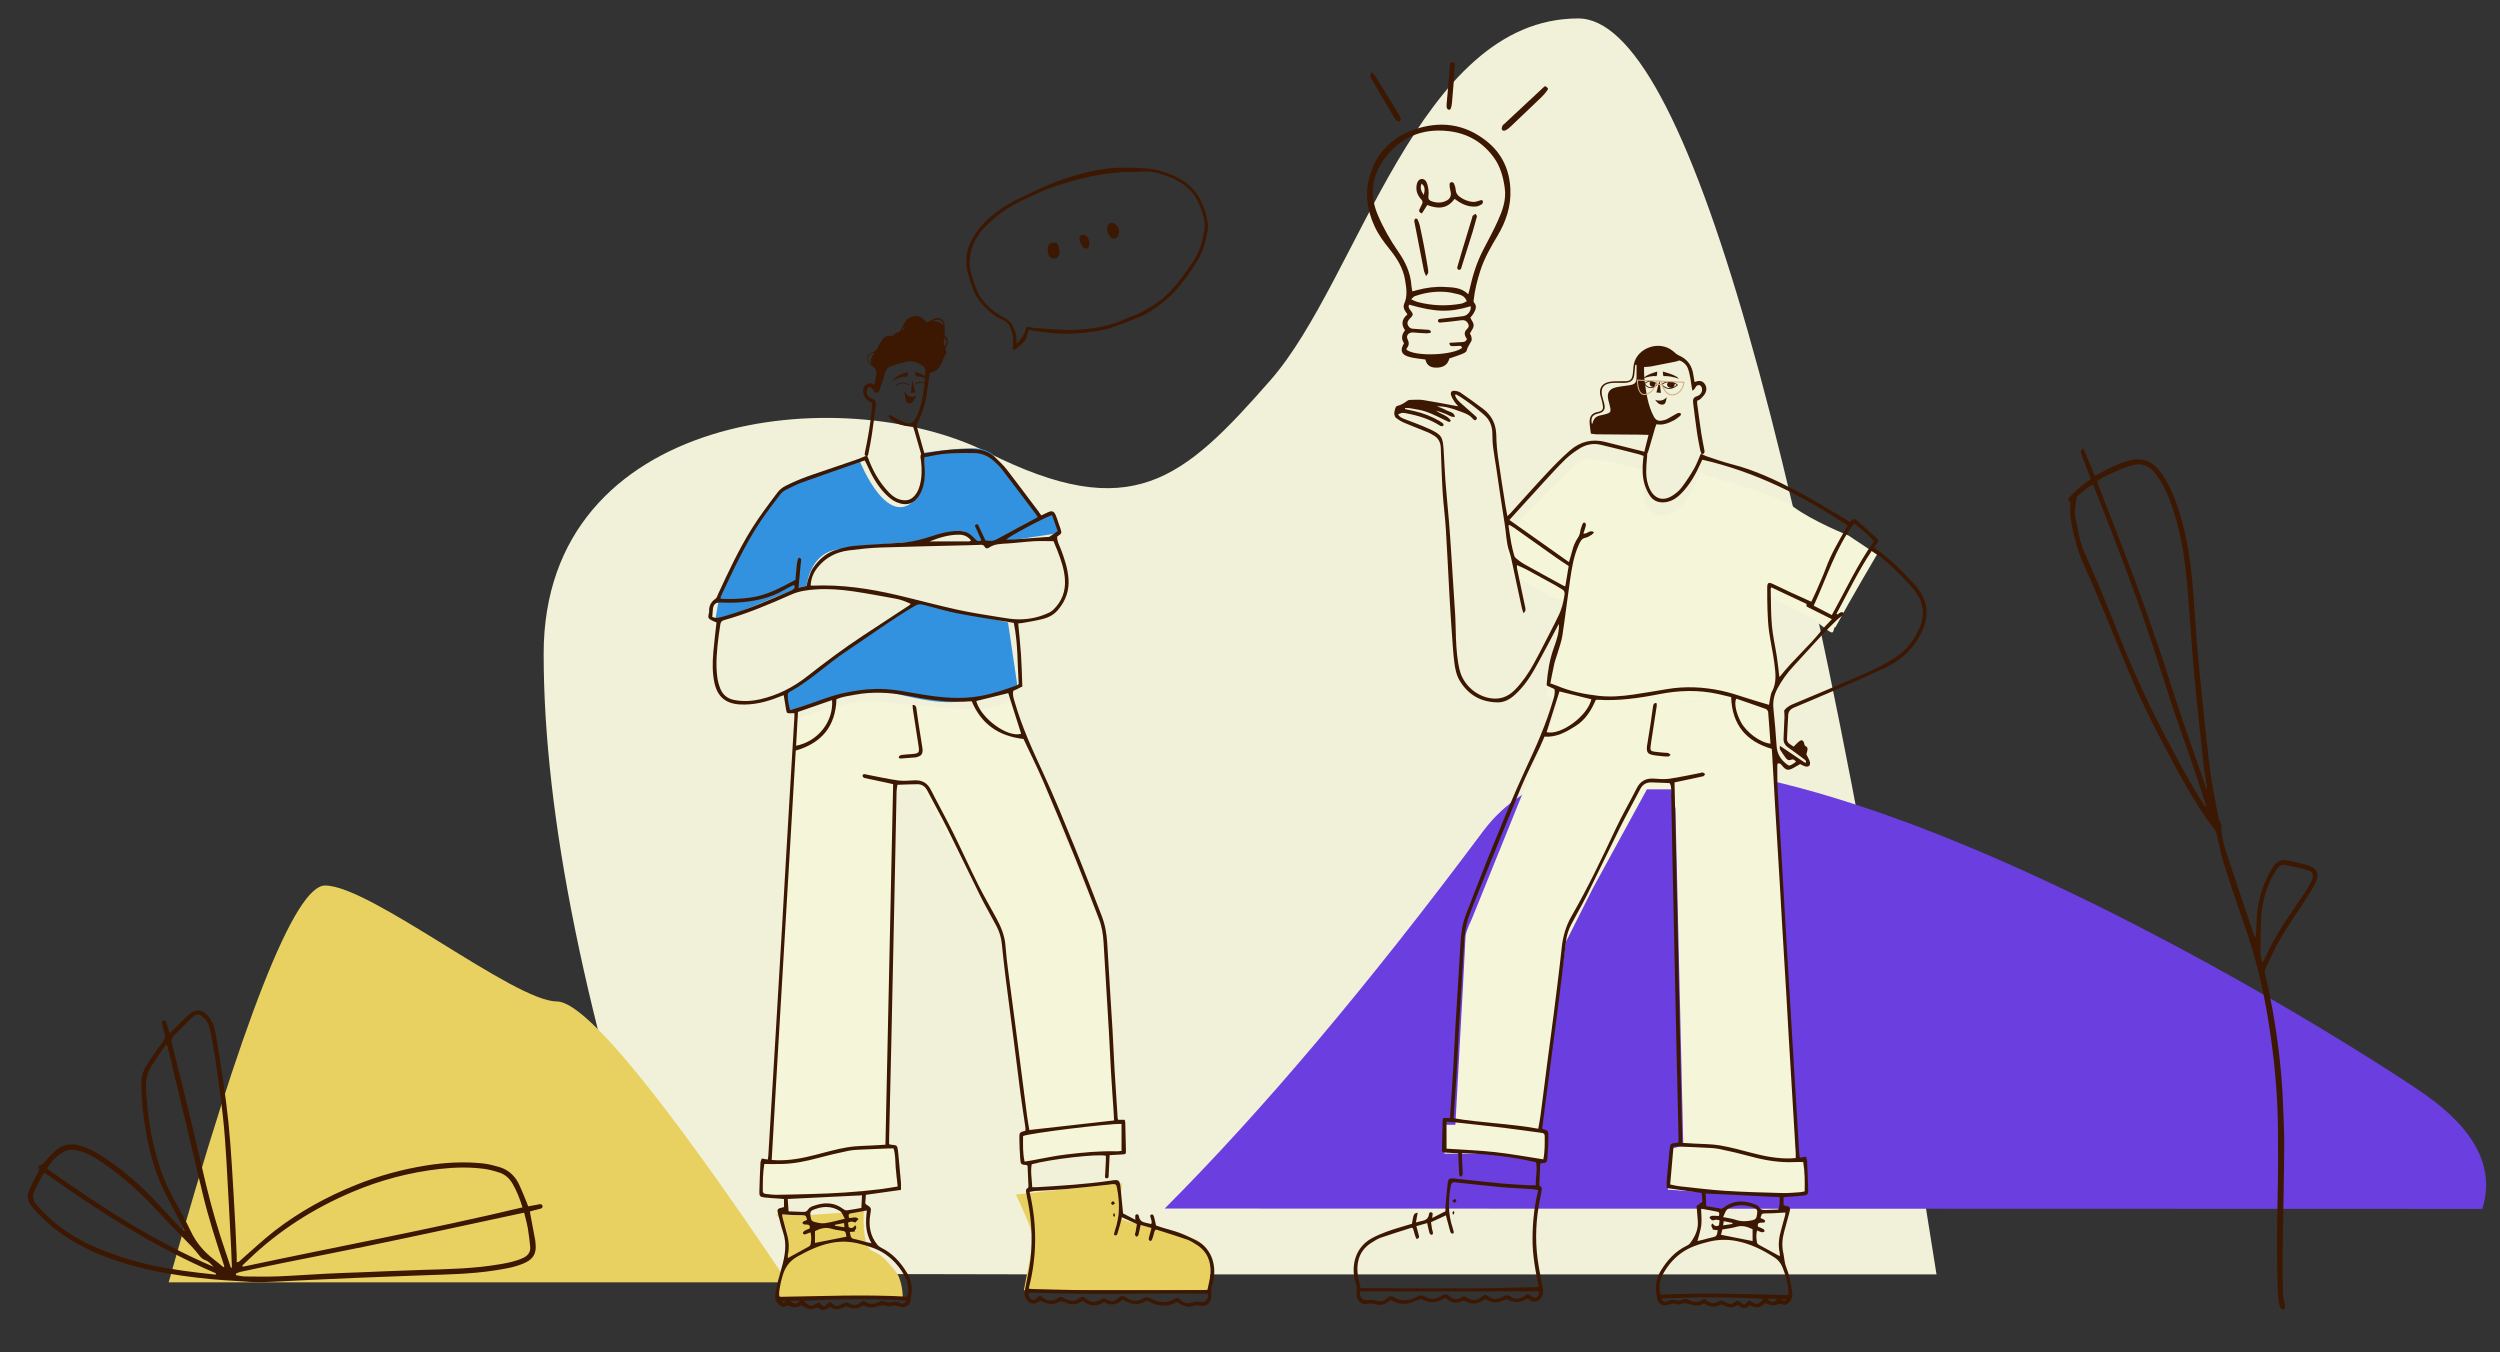 <svg viewBox="70 36.704 1260 681.637" xmlns="http://www.w3.org/2000/svg" overflow="visible" xmlns:xlink="http://www.w3.org/1999/xlink" width="1260px" height="681.637px"><rect x="70" y="36.704" width="1260" height="681.637" fill="#333333" stroke="none"/><g id="Master/Scenes/Discussion" stroke="none" stroke-width="1" fill="none" fill-rule="evenodd"><path d="M602.176,679 L1046,679 C979.594,257 919.409,46 865.447,46 C784.504,46 754.872,177.384 710.472,228.125 C666.072,278.866 640.257,301.27 567.661,264.697 C495.066,228.125 344,243.633 344,366.193 C344,447.9 365.23,552.036 407.69,678.601 L602.176,679 Z" id="Background" fill="#f1f0d9"/><g id="Rock/Big" transform="translate(657, 322) scale(1 1)"><g id="Rock/Big/Purple 5" stroke="none" stroke-width="1" fill="none" fill-rule="evenodd"><path d="M-3.63797881e-12,323.808 C49.018,274.769 102.502,211.393 160.45,133.679 C247.373,17.109 594.86,238.38 634.33,265.711 C660.643,283.932 670.56,303.362 664.079,324 L-3.63797881e-12,323.808 Z" id="Path-8" fill="#6a3edf"/></g></g><g id="Rock/Big" transform="translate(-22, 359) scale(1 1)"><g id="Rock/Big/Yellow 2" stroke="none" stroke-width="1" fill="none" fill-rule="evenodd"><path d="M177,324 C214.367,190.667 240.646,124 255.837,124 C278.624,124 351.23,182.42 372.609,182.42 C386.862,182.42 425.659,229.613 489,324 L177,324 Z" id="Path-6" fill="#e8d161"/></g></g><g id="Plant" transform="translate(57, 143) scale(1 1)" fill="#3c1702"><g id="Plant/Foliage Short 1" stroke="none" stroke-width="1" fill="none" fill-rule="evenodd"><g id="Group-3" transform="translate(27, 403)" fill="#3c1702"><path d="M9.627,79.669 C36.367,98.679 63.554,116.381 93.677,129.182 C92.42,127.899 91.156,126.409 89.566,125.861 C88.213,125.396 87.435,124.676 86.633,123.684 C85.334,122.074 84.046,120.442 82.617,118.95 C76.873,112.947 70.932,107.126 65.335,100.99 C56.89,91.731 47.635,83.433 37.26,76.41 C33.283,73.719 29.131,71.318 24.323,70.35 C22.031,69.888 19.866,70.189 17.844,71.352 C14.443,73.308 11.874,76.092 9.627,79.669 M94.712,133.126 C94.756,132.907 94.801,132.688 94.845,132.469 C63.91,119.23 35.806,101.176 8.359,81.695 C7.874,82.406 7.421,82.951 7.097,83.565 C5.905,85.825 4.773,88.117 3.587,90.381 C2.07,93.277 2.448,95.768 4.674,98.262 C12.067,106.55 20.739,113.103 30.781,117.803 C38.39,121.363 46.289,124.171 54.388,126.409 C64.733,129.27 75.31,130.864 85.943,132.133 C88.864,132.481 91.789,132.796 94.712,133.126 M98.685,129.398 C98.813,129.267 98.94,129.135 99.067,129.003 C98.858,128.327 98.664,127.648 98.44,126.978 C94.581,115.472 90.917,103.906 88.096,92.095 C82.329,67.954 76.604,43.803 70.856,19.657 C70.665,18.856 70.41,18.071 70.107,17.006 C69.473,17.68 69.043,18.033 68.74,18.474 C66.577,21.633 64.358,24.759 62.316,27.995 C60.217,31.325 59.418,34.999 59.588,38.971 C59.913,46.566 60.718,54.095 62.115,61.565 C64.257,73.01 67.565,84.046 73.221,94.306 C76.304,99.899 79.43,105.486 82.153,111.257 C84.854,116.978 88.754,121.556 93.694,125.371 C95.386,126.677 97.023,128.054 98.685,129.398 M102.357,129.625 C102.534,129.598 102.711,129.57 102.887,129.543 C102.762,126.358 102.674,123.172 102.506,119.989 C101.726,105.142 100.981,90.292 100.103,75.45 C99.669,68.112 99.149,60.771 98.347,53.466 C97.334,44.256 96.071,35.071 94.762,25.898 C94.006,20.605 93,15.345 91.992,10.092 C91.536,7.72 90.608,5.498 88.817,3.754 C86.542,1.538 85.2,1.392 82.86,3.559 C79.871,6.325 77.118,9.347 74.135,12.12 C72.541,13.604 72.205,15.027 72.757,17.178 C75.992,29.79 79.104,42.436 82.158,55.094 C84.762,65.882 87.169,76.718 89.775,87.506 C92.648,99.387 96.032,111.124 100.041,122.678 C100.841,124.983 101.587,127.309 102.357,129.625 M104.869,132.643 C104.91,132.896 104.95,133.149 104.99,133.403 C106.458,133.628 107.924,134.028 109.395,134.045 C114.983,134.106 120.58,134.205 126.163,133.987 C134.222,133.674 142.268,133.062 150.323,132.646 C155.829,132.361 161.341,132.196 166.85,131.979 C177.309,131.566 187.765,131.081 198.227,130.761 C211.643,130.35 225.07,130.145 238.342,127.814 C242.192,127.137 246.025,126.384 249.618,124.713 C252.152,123.535 253.53,121.727 253.206,118.87 C252.864,115.857 252.569,112.831 252.044,109.848 C251.578,107.202 250.823,104.607 250.176,101.907 C249.523,102.034 249.144,102.101 248.767,102.182 C234.798,105.187 220.834,108.215 206.86,111.192 C194.37,113.855 181.881,116.518 169.37,119.078 C155.85,121.845 142.3,124.473 128.772,127.202 C121.574,128.654 114.392,130.18 107.211,131.713 C106.401,131.886 105.648,132.326 104.869,132.643 M108.15,128.499 C108.239,128.708 108.327,128.916 108.415,129.125 C155.342,119.112 202.538,110.373 249.338,99.226 C248.023,94.974 246.504,91.037 244.372,87.36 C242.839,84.715 240.692,82.664 237.775,81.714 C235.209,80.878 232.564,80.139 229.896,79.79 C222.49,78.821 215.045,79.025 207.646,79.856 C192.31,81.579 177.519,85.51 163.327,91.552 C144.036,99.763 126.593,110.856 111.42,125.404 C110.337,126.443 109.24,127.468 108.15,128.499 M252.211,98.696 C253.797,98.409 255.123,98.171 256.448,97.926 C256.841,97.854 257.228,97.738 257.622,97.684 C258.352,97.583 259.137,97.492 259.394,98.424 C259.648,99.352 258.987,99.718 258.251,99.93 C257.484,100.15 256.698,100.305 255.924,100.503 C255.014,100.735 254.107,100.983 253.058,101.262 C253.191,102.057 253.285,102.666 253.399,103.273 C254.18,107.429 254.971,111.584 255.738,115.743 C255.855,116.369 255.857,117.015 255.923,117.65 C256.554,123.708 253.496,125.975 249.552,127.614 C244.939,129.531 240.023,130.254 235.131,131.018 C223.329,132.861 211.412,133.015 199.513,133.447 C188.568,133.846 177.623,134.249 166.68,134.695 C157.733,135.059 148.79,135.481 139.847,135.892 C132.421,136.233 125,136.728 117.572,136.901 C113.596,136.994 109.604,136.589 105.623,136.343 C101.159,136.065 96.69,135.808 92.239,135.377 C72.69,133.482 53.473,130.199 35.19,122.537 C22.735,117.317 11.855,110.026 2.946,99.852 C2.369,99.191 1.815,98.502 1.319,97.779 C-0.268,95.466 -0.377,92.958 0.745,90.482 C2.064,87.576 3.505,84.718 5.057,81.929 C5.729,80.722 6.12,79.687 5.214,78.585 C5.382,78.331 5.469,78.086 5.556,78.085 C7.372,78.076 8.185,76.756 9.213,75.547 C10.759,73.731 12.419,71.971 14.243,70.441 C17.738,67.512 21.757,66.828 26.171,68.056 C29.993,69.118 33.472,70.882 36.769,73.004 C47.38,79.832 56.901,87.958 65.439,97.248 C68.899,101.015 72.404,104.74 75.906,108.468 C76.773,109.391 77.705,110.25 78.926,110.973 C78.775,110.514 78.687,110.023 78.466,109.6 C75.324,103.579 72.113,97.594 69.022,91.548 C63.985,81.698 61.369,71.094 59.422,60.285 C58.145,53.193 57.536,46.037 57.188,38.851 C56.992,34.835 57.729,30.985 59.871,27.597 C62.471,23.486 65.279,19.498 68.169,15.584 C69.068,14.366 69.5,13.365 69.002,11.909 C68.539,10.555 68.248,9.138 67.929,7.737 C67.713,6.794 66.933,5.481 68.409,5.121 C69.831,4.774 69.832,6.339 70.164,7.233 C70.632,8.497 70.954,9.814 71.422,11.387 C72.059,10.857 72.55,10.505 72.977,10.086 C75.541,7.565 78.025,4.958 80.661,2.515 C84.668,-1.199 88.292,-0.779 91.565,3.642 C93.376,6.087 94.21,8.941 94.705,11.857 C96.055,19.81 97.355,27.772 98.516,35.753 C99.515,42.629 100.432,49.523 101.137,56.433 C101.867,63.584 102.379,70.762 102.844,77.937 C103.511,88.224 104.067,98.519 104.632,108.812 C104.903,113.76 105.092,118.713 105.3,123.665 C105.343,124.689 105.306,125.715 105.306,126.84 C106.614,126.869 107.057,126.004 107.672,125.472 C113.232,120.666 118.566,115.571 124.369,111.079 C136.947,101.342 150.804,93.758 165.564,87.833 C176.949,83.263 188.72,80.038 200.823,78.097 C210.245,76.586 219.744,76.069 229.259,77.055 C232.017,77.34 234.756,78.054 237.432,78.821 C242.152,80.175 245.532,83.246 247.619,87.65 C248.951,90.46 250.063,93.374 251.264,96.245 C251.569,96.977 251.836,97.724 252.211,98.696" id="Fill-1"/></g></g></g><g id="Plant" transform="translate(1200.5, 428) rotate(-7) translate(-1200.5, -428) translate(1057, 158) scale(1 1)" fill="#3c1702"><g id="Plant/Foliage Long" stroke="none" stroke-width="1" fill="none" fill-rule="evenodd"><g id="Group-3" transform="translate(73, 96)" fill="#3c1702"><path d="M68.854,268.408 C69.417,267.566 69.734,267.123 70.02,266.66 C74.317,259.714 79.111,253.137 84.55,247.035 C87.793,243.396 91.032,239.753 94.185,236.037 C95.73,234.216 97.209,232.309 98.478,230.29 C100.003,227.86 99.545,225.992 96.904,224.824 C93.415,223.282 89.766,222.086 86.147,220.857 C84.671,220.357 83.279,220.879 82.217,222.013 C81.291,223.003 80.39,224.03 79.593,225.124 C75.143,231.233 72.351,238.076 70.988,245.471 C70.091,250.337 69.38,255.244 68.795,260.157 C68.489,262.733 67.935,265.367 68.854,268.408 M13.311,18.612 C10.199,20.012 7.545,21.761 4.916,23.548 C4.667,23.716 4.409,23.996 4.334,24.272 C3.801,26.261 3.336,28.266 2.808,30.256 C2.044,33.131 2.796,35.984 2.901,38.844 C3.064,43.327 3.592,47.776 4.843,52.094 C6.688,58.46 8.737,64.768 10.511,71.154 C13.057,80.309 15.456,89.506 17.878,98.695 C22.484,116.162 28.06,133.315 34.436,150.215 C39.004,162.324 43.686,174.381 49.291,186.057 C49.458,186.406 49.73,186.703 50.058,187.175 C50.161,186.751 50.251,186.592 50.224,186.456 C48.625,178.39 47.073,170.314 45.391,162.265 C43.495,153.197 41.372,144.176 39.543,135.095 C37.006,122.493 34.765,109.831 32.195,97.237 C27.482,74.151 21.806,51.288 15.936,28.474 C15.104,25.244 14.221,22.028 13.311,18.612 M51.323,177.781 C51.482,177.743 51.641,177.705 51.799,177.667 C51.681,173.277 51.41,168.885 51.472,164.497 C51.684,149.632 51.867,134.764 52.342,119.906 C52.789,105.931 53.642,91.97 54.224,77.998 C54.803,64.078 54.631,50.185 51.955,36.441 C50.682,29.906 48.876,23.523 45.592,17.684 C42.698,12.537 38.766,10.603 32.964,11.727 C28.986,12.498 25.09,13.747 21.206,14.941 C19.326,15.519 17.558,16.464 15.682,17.267 C15.795,18.112 15.82,18.745 15.971,19.346 C19.998,35.379 24.173,51.376 28.03,67.45 C31.066,80.108 33.822,92.838 36.495,105.579 C38.674,115.974 40.447,126.455 42.584,136.86 C44.997,148.596 47.619,160.29 50.141,172.004 C50.555,173.926 50.93,175.855 51.323,177.781 M12.617,15.846 C11.534,11.534 10.472,7.444 9.49,3.334 C9.042,1.462 9.134,1.367 10.575,-5.68434189e-14 C10.914,0.887 11.272,1.632 11.486,2.416 C12.492,6.113 13.454,9.822 14.447,13.523 C14.526,13.817 14.721,14.08 14.972,14.571 C17.126,13.716 19.23,12.844 21.359,12.044 C25.333,10.551 29.394,9.409 33.642,8.967 C39.349,8.373 43.832,10.334 46.954,15.189 C50.284,20.367 52.161,26.144 53.64,32.05 C55.315,38.73 56.168,45.544 56.694,52.409 C57.657,64.962 57.024,77.488 56.307,90.024 C55.773,99.359 55.372,108.706 55.154,118.054 C54.769,134.596 54.383,151.143 54.369,167.689 C54.361,176.067 55.135,184.447 55.631,192.821 C55.704,194.056 56.201,195.264 56.479,196.49 C56.565,196.871 56.656,197.281 56.606,197.659 C55.916,202.984 56.892,208.194 57.893,213.356 C59.975,224.097 62.274,234.797 64.476,245.514 C65.054,248.329 65.598,251.15 66.17,253.966 C66.26,254.408 66.413,254.838 66.892,255.31 C67.031,254.845 67.232,254.388 67.3,253.913 C68.242,247.341 69.299,240.807 71.858,234.607 C73.826,229.838 76.398,225.464 79.654,221.461 C81.871,218.735 84.54,217.648 87.91,218.858 C91.356,220.096 94.885,221.2 98.153,222.817 C101.884,224.663 102.673,227.66 100.501,231.199 C98.923,233.768 96.978,236.133 95.045,238.462 C89.893,244.675 84.459,250.665 79.522,257.042 C75.961,261.639 72.994,266.7 69.831,271.598 C69.443,272.198 69.276,273.097 69.357,273.818 C70.74,286.061 71.396,298.345 71.474,310.66 C71.542,321.215 71.184,331.754 70.202,342.267 C69.682,347.836 69.374,353.428 68.697,358.975 C67.586,368.084 66.268,377.167 65.013,386.258 C63.66,396.067 62.216,405.865 60.931,415.682 C60.081,422.177 59.373,428.69 58.745,435.21 C58.557,437.163 58.817,439.166 58.947,441.14 C58.997,441.902 59.108,442.685 58.24,442.944 C57.314,443.22 56.653,442.638 56.452,441.785 C56.214,440.785 56.062,439.736 56.077,438.712 C56.109,436.394 56.17,434.07 56.388,431.764 C57.779,417.05 59.651,402.395 61.79,387.768 C63.546,375.757 65.05,363.704 66.408,351.64 C68.415,333.818 68.797,315.918 68.153,298.007 C67.561,281.533 65.692,265.203 62.197,249.068 C59.88,238.374 57.63,227.661 55.624,216.905 C54.674,211.819 54.38,206.612 53.755,201.464 C53.662,200.7 53.535,199.866 53.158,199.22 C44.704,184.731 38.727,169.13 32.822,153.519 C29.037,143.513 25.404,133.427 22.278,123.201 C18.451,110.685 15.265,97.973 11.722,85.368 C9.302,76.76 6.884,68.145 4.207,59.615 C1.524,51.067 0.308,42.328 0.092,33.423 C0.05,31.685 0.39,29.928 0.655,28.196 C0.795,27.276 1.296,26.496 0.313,25.602 C-0.404,24.95 0.25,24.077 0.898,23.573 C2.536,22.298 4.172,21.006 5.908,19.873 C8.04,18.481 10.273,17.243 12.617,15.846" id="Fill-1"/></g></g></g><g id="Object" transform="translate(638, 68) scale(1 1)" fill="#3c1702"><g id="Object/Idea" stroke="none" stroke-width="1" fill="none" fill-rule="evenodd"><g id="Group-16" transform="translate(121, 0)" fill="#3c1702"><g id="Group-3" transform="translate(0, 31.007)"><path d="M50.264,89.544 C49.44,87.275 47.8,86.455 46.021,86.008 C43.888,85.47 41.706,84.986 39.519,84.823 C34.209,84.427 29.016,85.202 23.999,86.995 C23.438,87.195 23.034,87.83 22.232,88.558 C23.526,89.121 24.342,89.606 25.225,89.842 C32.576,91.806 40.012,92.084 47.493,90.742 C48.437,90.573 49.303,89.972 50.264,89.544 M41.512,110.474 C43.606,110.348 45.582,110.195 47.56,110.124 C48.725,110.081 49.799,109.988 50.326,108.577 C49.172,106.927 48.557,105.197 50.392,103.518 C51.253,102.73 51.521,101.81 50.91,100.725 C50.201,99.466 49.149,98.899 47.793,99.069 C45.89,99.308 43.989,99.554 42.084,99.771 C40.575,99.943 39.063,100.102 37.549,100.217 C36.868,100.269 35.961,100.513 35.779,99.52 C35.586,98.467 36.512,98.464 37.205,98.357 C37.993,98.236 38.79,98.168 39.584,98.077 C42.521,97.74 45.465,97.45 48.394,97.051 C50.805,96.722 52.59,94.318 52.238,92.037 C41.554,95.245 34.522,95.071 21.283,91.25 C20.583,92.107 21.064,92.867 21.513,93.612 C22.039,94.484 23.042,95.358 23.007,96.196 C22.972,97.021 21.91,97.811 21.273,98.596 C20.594,99.435 20.059,100.283 20.538,101.43 C21.004,102.544 21.691,103.302 23,103.376 C25.391,103.51 27.779,103.705 30.168,103.863 C31.018,103.92 32.005,103.704 32.202,105.344 C31.479,105.467 30.753,105.716 30.037,105.69 C27.804,105.608 25.57,105.477 23.345,105.264 C21.088,105.049 19.435,106.767 20.44,108.74 C21.367,110.564 21.107,111.88 19.965,113.313 C19.844,113.463 19.922,113.772 19.91,113.987 C24.381,117.467 42.862,116.846 47.865,113.071 C47.78,112.093 47.118,111.97 46.325,112.015 C45.287,112.073 44.248,112.162 43.21,112.148 C42.433,112.139 41.554,112.13 41.512,110.474 M51.014,86.004 C51.338,84.797 51.524,84.2 51.658,83.591 C53.188,76.622 55.296,69.858 58.604,63.499 C61.072,58.754 63.64,54.05 65.837,49.181 C68.222,43.89 70.259,38.556 69.387,32.394 C68.607,26.889 67.235,21.744 64.003,17.231 C58.393,9.396 50.677,4.897 41.156,3.791 C27.632,2.221 16.551,6.959 8.58,17.946 C2.38,26.492 1.203,36.086 5.356,45.903 C8.151,52.513 11.718,58.776 15.825,64.686 C19.354,69.764 21.887,75.185 22.327,81.447 C22.398,82.455 22.635,83.45 22.81,84.55 C23.723,84.311 24.415,84.137 25.102,83.949 C29.683,82.698 34.345,82.061 39.09,82.323 C43.219,82.552 47.452,82.509 51.014,86.004 M52.037,97.834 C54.33,101.733 54.33,101.735 51.808,105.811 C52.038,106.245 52.416,106.703 52.518,107.217 C52.667,107.963 52.898,108.89 52.598,109.491 C51.773,111.143 50.601,112.57 50.152,114.479 C49.98,115.206 48.623,115.798 47.695,116.175 C45.706,116.982 43.644,117.608 41.487,118.353 C40.722,121.395 38.637,122.821 35.451,122.984 C32.334,123.144 30.123,122.113 29.393,118.898 C27.41,118.63 25.589,118.429 23.785,118.125 C22.61,117.927 21.422,117.686 20.306,117.277 C17.448,116.232 16.757,114.338 18.14,111.635 C18.284,111.355 18.419,111.068 18.625,110.648 C17.126,108.499 17.387,106.346 19.148,104.135 C17.04,101.208 17.532,98.492 20.357,96.178 C19.87,95.448 19.451,94.884 19.1,94.28 C18.468,93.192 18.186,91.964 18.706,90.823 C20.511,86.866 19.8,82.852 19.157,78.827 C18.19,72.777 15.03,67.815 11.281,63.172 C8.412,59.619 5.728,55.962 3.801,51.792 C-0.21,43.109 -1.302,34.159 1.761,24.997 C5.301,14.411 12.499,7.155 22.931,3.314 C36.393,-1.643 49.103,-0.106 60.397,8.963 C68.012,15.077 71.818,23.287 72.239,33.14 C72.604,41.704 70.033,49.349 65.728,56.56 C62.368,62.187 59.086,67.846 57.074,74.141 C55.539,78.942 54.313,83.808 53.738,88.822 C53.688,89.26 53.628,89.875 53.868,90.138 C55.621,92.058 54.671,93.858 53.683,95.63 C53.261,96.389 52.641,97.037 52.037,97.834" id="Fill-1"/></g><path d="M89.761,12.088 C91.443,13.187 91.529,13.328 90.583,14.588 C89.773,15.671 88.888,16.718 87.915,17.654 C82.686,22.689 77.425,27.692 72.156,32.684 C71.523,33.282 70.816,33.839 70.056,34.257 C69.34,34.651 68.365,34.824 67.946,33.953 C67.714,33.471 68.014,32.645 68.261,32.053 C68.43,31.651 68.922,31.381 69.273,31.055 C75.859,24.909 82.444,18.762 89.034,12.62 C89.259,12.411 89.532,12.254 89.761,12.088" id="Fill-4"/><path d="M2.473,5.17 C3.069,5.833 3.728,6.381 4.157,7.072 C8.104,13.434 12.02,19.814 15.918,26.206 C16.368,26.945 16.739,27.762 16.966,28.593 C17.062,28.944 16.801,29.595 16.496,29.794 C16.201,29.988 15.526,29.934 15.222,29.712 C14.661,29.299 14.145,28.744 13.789,28.143 C9.894,21.564 6.028,14.966 2.169,8.366 C1.593,7.381 1.14,6.354 2.473,5.17" id="Fill-6"/><path d="M43.99,6.097 C43.6,10.869 43.224,15.643 42.807,20.413 C42.724,21.362 42.558,22.321 42.279,23.227 C42.166,23.593 41.569,24.129 41.328,24.066 C40.879,23.949 40.292,23.51 40.19,23.098 C40.004,22.346 40.066,21.512 40.134,20.721 C40.494,16.505 40.901,12.293 41.264,8.077 C41.436,6.089 41.502,4.091 41.71,2.106 C41.803,1.215 41.716,-0.09 43.092,0.005 C44.468,0.099 44.193,1.349 44.162,2.266 C44.121,3.542 43.986,4.815 43.89,6.089 C43.924,6.092 43.957,6.095 43.99,6.097" id="Fill-8"/><path d="M28.613,66.997 C29.314,63.869 29.069,62.624 27.503,61.232 C26.552,63.348 27.229,65.023 28.613,66.997 M44.024,69.035 C40.298,74.168 35.469,74.007 30.33,72.041 C29.393,73.511 28.515,74.888 27.626,76.282 C26.348,75.767 25.941,75.159 26.432,74.139 C26.814,73.347 27.187,72.55 27.611,71.781 C28.133,70.832 28.11,70.074 27.302,69.206 C25.977,67.78 25.01,66.056 24.886,64.093 C24.81,62.872 24.944,61.487 25.467,60.411 C26.428,58.433 28.782,58.389 29.839,60.314 C30.467,61.46 30.724,62.859 30.918,64.178 C31.091,65.349 31.044,66.577 30.915,67.76 C30.777,69.027 31.286,69.678 32.424,70.095 C34.856,70.984 37.284,71.092 39.657,70.023 C41.994,68.972 42.655,67.25 41.993,64.793 C41.708,63.732 41.606,62.602 41.584,61.501 C41.576,61.155 42.078,60.536 42.387,60.51 C42.843,60.471 43.61,60.729 43.759,61.073 C44.199,62.079 44.587,63.179 44.648,64.261 C44.738,65.861 45.461,67.006 46.667,67.884 C48.708,69.369 51.009,70.32 53.525,70.469 C54.574,70.53 55.677,70.126 56.714,69.799 C57.363,69.594 58.071,69.281 58.343,70.037 C58.501,70.476 58.222,71.409 57.847,71.635 C56.926,72.189 55.855,72.727 54.81,72.802 C51.23,73.054 48.082,71.739 45.203,69.7 C44.944,69.517 44.7,69.311 44.441,69.128 C44.381,69.085 44.287,69.091 44.024,69.035" id="Fill-10"/><path d="M29.755,107.875 C29.247,106.615 28.812,105.884 28.655,105.096 C27.043,96.971 25.473,88.837 23.897,80.705 C23.837,80.394 23.735,80.043 23.822,79.764 C23.929,79.419 24.159,78.953 24.437,78.867 C24.71,78.783 25.297,79.02 25.42,79.272 C25.868,80.196 26.302,81.159 26.522,82.155 C27.324,85.811 28.077,89.479 28.775,93.156 C29.459,96.757 30.065,100.373 30.677,103.986 C30.797,104.69 30.897,105.429 30.806,106.124 C30.748,106.569 30.322,106.967 29.755,107.875" id="Fill-12"/><path d="M55.407,77.655 C54.611,80.517 53.947,83.14 53.151,85.723 C51.368,91.503 49.52,97.26 47.7,103.027 C47.676,103.102 47.666,103.182 47.647,103.259 C47.437,104.056 47.169,104.951 46.123,104.623 C45.236,104.344 45.429,103.509 45.642,102.787 C46.359,100.344 47.05,97.893 47.785,95.456 C49.51,89.744 51.254,84.038 52.989,78.328 C53.081,78.024 53.066,77.612 53.264,77.431 C53.684,77.048 54.215,76.783 54.7,76.469 C54.962,76.91 55.224,77.349 55.407,77.655" id="Fill-14"/></g></g></g><g id="Speech" transform="translate(533, 120) scale(1 1)" fill="#3c1702"><g id="Speech/Thinking Bubble" stroke="none" stroke-width="1" fill="none" fill-rule="evenodd"><g id="Group-10" transform="translate(24, 1)" fill="#3c1702"><g id="Group-3"><path d="M25.307,88.972 C25.748,88.577 25.987,88.414 26.161,88.199 C27.755,86.227 29.363,84.275 29.952,81.699 C30.246,80.414 30.483,80.338 31.773,80.545 C32.66,80.687 33.539,80.918 34.432,80.99 C38.065,81.283 41.699,81.555 45.335,81.788 C52.308,82.235 59.244,81.985 66.14,80.75 C70.105,80.039 73.962,78.991 77.692,77.489 C80.343,76.421 82.92,75.175 85.659,74.322 C86.358,74.104 87.06,73.832 87.691,73.465 C89.987,72.13 92.278,70.784 94.524,69.368 C97.899,67.238 100.893,64.656 103.602,61.721 C107.529,57.465 110.769,52.695 114.077,47.977 C114.871,46.845 115.491,45.588 116.146,44.366 C118.237,40.461 119.208,36.197 120.026,31.901 C120.244,30.755 120.267,29.533 120.15,28.369 C119.773,24.593 118.535,21.064 116.943,17.627 C114.876,13.163 111.632,9.827 107.429,7.355 C104.593,5.687 101.565,4.458 98.438,3.456 C95.412,2.487 92.348,1.896 89.133,2.209 C87.347,2.383 85.54,2.351 83.741,2.381 C82.437,2.402 81.128,2.306 79.827,2.375 C72.57,2.763 65.423,3.898 58.376,5.651 C51.34,7.403 44.384,9.426 37.712,12.282 C34.141,13.81 30.661,15.554 27.162,17.246 C20.8,20.322 15.139,24.407 10.147,29.376 C6.102,33.404 3.125,38.076 2.07,43.806 C1.522,46.78 1.461,49.71 2.224,52.667 C3.125,56.156 4.318,59.539 5.696,62.861 C6.039,63.686 6.471,64.492 6.977,65.228 C10.069,69.734 14.102,73.199 18.953,75.698 C20.662,76.578 22.086,77.635 23.087,79.351 C24.574,81.896 25.396,84.562 25.308,87.505 C25.296,87.898 25.307,88.293 25.307,88.972 M31.451,81.959 C31.14,83.033 30.829,84.042 30.559,85.06 C30.123,86.701 29.164,88.025 27.949,89.14 C26.927,90.077 25.794,90.9 24.668,91.714 C23.907,92.266 23.472,92.006 23.452,91.042 C23.444,90.636 23.511,90.228 23.549,89.822 C23.857,86.496 23.315,83.32 21.944,80.267 C21.275,78.776 20.243,77.738 18.729,77.096 C15.014,75.52 11.884,73.09 9.096,70.229 C6.621,67.689 4.669,64.81 3.441,61.427 C2.296,58.274 1.184,55.124 0.488,51.837 C-0.586,46.765 0.137,41.931 2.408,37.308 C5.208,31.611 9.403,27.107 14.39,23.237 C18.62,19.953 23.189,17.279 28.047,15.055 C30.317,14.016 32.547,12.889 34.805,11.826 C39.992,9.382 45.3,7.213 50.735,5.406 C56.835,3.377 63.072,1.795 69.45,0.895 C73.342,0.345 77.268,0.079 81.212,0.24 C83.095,0.316 84.987,0.212 86.865,0.333 C90.457,0.564 94.059,0.739 97.553,1.758 C102.662,3.248 107.527,5.197 111.712,8.602 C114.43,10.813 116.509,13.489 118.056,16.613 C119.753,20.039 121.061,23.585 121.598,27.389 C121.835,29.058 121.836,30.723 121.544,32.388 C120.626,37.613 119.213,42.692 116.417,47.242 C114.451,50.441 112.281,53.528 110.032,56.539 C107.413,60.045 104.58,63.397 101.283,66.305 C99.878,67.544 98.345,68.642 96.835,69.758 C93.97,71.878 91.035,73.904 87.705,75.243 C83.229,77.043 78.771,78.907 74.219,80.496 C69.37,82.188 64.278,82.844 59.186,83.436 C53.745,84.068 48.296,84.054 42.862,83.574 C39.32,83.261 35.81,82.59 32.285,82.079 C32.011,82.039 31.736,82 31.451,81.959" id="Fill-1"/></g><path d="M47,42.684 C46.979,44.657 46.225,45.661 44.497,45.96 C43.059,46.209 41.76,45.27 41.264,43.614 C40.805,42.084 40.956,40.586 41.626,39.18 C42.279,37.811 43.595,38.123 44.697,38.009 C45.564,37.918 46.077,38.542 46.401,39.333 C46.512,39.603 46.611,39.888 46.656,40.176 C46.787,41.009 46.887,41.848 47,42.684" id="Fill-4"/><path d="M71.016,30.991 C70.972,30.043 71.213,29.008 72.256,28.339 C72.75,28.023 73.238,27.9 73.837,28.091 C76.479,28.932 77.702,31.79 76.589,34.382 C75.791,36.24 73.541,36.582 72.479,34.966 C71.72,33.81 70.874,32.712 71.016,30.991" id="Fill-6"/><path d="M62,38.377 C61.96,38.765 61.954,39.085 61.89,39.391 C61.55,41.049 60.17,41.526 58.966,40.348 C57.806,39.212 57.314,37.688 57.03,36.122 C56.888,35.334 57.255,34.48 57.949,34.234 C58.74,33.953 59.696,33.812 60.488,34.477 C61.142,35.026 61.544,35.744 61.734,36.568 C61.876,37.181 61.921,37.817 62,38.377" id="Fill-8"/></g></g></g><g transform="translate(921.5, 408.5) scale(-1, 1) translate(-921.5, -408.5) translate(638, 120) scale(1 1)" id="Master/Character/Standing"><g id="Master/Character/Standing" stroke="none" stroke-width="1" fill="none" fill-rule="evenodd"><g id="Standing Body" transform="translate(122, -7) scale(1 1)"><g id="Standing Body/Pointing" stroke="none" stroke-width="1" fill="none" fill-rule="evenodd"><path d="M119.741,285.617 C137.128,280.148 148.155,277.345 152.824,277.207 C159.828,277 176.348,278.868 197.215,280.665 C211.127,281.862 220.982,280.641 226.78,277 L271.087,386.573 C273.28,391.239 274.377,394.306 274.377,395.773 C274.377,397.24 276.083,428.853 279.494,490.613 L285,490.613 L285,502.754 L285,505.145 C271.829,505.145 263.762,505.145 260.799,505.145 C257.836,505.145 248.82,506.524 233.75,509.283 L232.806,495.738 L236.603,494.119 L223.821,398.491 L210.252,371.52 L182.943,321.515 L170.932,321.515 L168.574,331.123 L164.626,500.921 L170.785,502.754 L172.43,523.302 L134.193,526 L103,525.746 L103,509.283 L107.474,509.283 L119.741,285.617 Z" id="Path-16" fill="#f4f5d9"/><path d="M153.573,163.142 C153.573,163.142 117.753,172.702 109.56,178.85 C99.512,186.39 81.318,193.632 81.318,193.632 L67,203.185 C67,203.185 79.466,224.233 87.97,239.892 C88.81,239.034 88.548,242.933 89.925,242.45 C92.584,241.518 97.403,236.477 100.388,235.038 C110.003,230.401 120.091,224.685 120.918,224.544 C122.767,224.225 120.903,240.277 119.529,257.712 C119.085,263.353 118.213,266.861 117.058,272.038 C121.592,278.757 119.529,286.395 119.529,286.395 C119.214,290.28 139.7,274.041 164.205,277.495 C174.632,278.965 194.027,283.094 209.798,281.84 C223.048,280.786 233.908,274.041 233.908,274.041 C233.908,274.041 230.662,266.45 226.856,248.828 C226.802,248.573 222.455,228.806 224.448,226.043 C231.823,226.498 240.292,217.677 250.483,214.198 C253.382,202.971 255,195.59 255,195.59 C241.124,179.173 228.064,165.83 215.818,155.561 C213.106,153.286 190.294,158.481 183.584,161.291 C185.768,167.642 186.191,183.315 175.096,183.579 C164.002,183.846 155.624,161.291 155.624,161.291" id="Fill-1" fill="#f4f5d9"/><g id="Standing-Pointing" transform="translate(42, 120)" fill="#3c1702"><g id="Group-3" transform="translate(0, 0)"><path d="M70.743,458.415 C71.822,459.611 71.822,459.611 73.147,458.415 L70.743,458.415 Z M75.406,458.267 C76.558,460.414 78.355,460.376 80.225,458.267 L75.406,458.267 Z M97.871,420.036 C97.868,420.219 97.864,420.402 97.861,420.586 C99.326,420.804 100.793,421.023 102.537,421.285 C102.415,420.392 102.338,419.84 102.246,419.166 C100.638,419.486 99.254,419.761 97.871,420.036 L97.871,420.036 Z M102.936,423.359 C100.409,422.897 98.079,422.677 95.877,422.017 C92.859,421.114 90.263,422.011 87.692,423.232 L87.692,429.198 C93.022,428.142 98.237,427.107 103.626,426.04 C103.436,425.306 103.201,424.389 102.936,423.359 L102.936,423.359 Z M133.823,458.188 C116.385,457.288 99.257,457.38 82.028,458.32 C82.864,459.28 83.719,460.138 84.745,460.616 C86.63,461.494 87.941,459.538 89.704,459.249 C90.043,459.609 90.358,459.963 90.692,460.297 C91.791,461.39 92.184,461.424 93.323,460.493 C93.695,460.189 93.972,459.657 94.38,459.531 C94.922,459.364 95.817,459.235 96.102,459.538 C98.046,461.607 100.007,460.913 101.957,459.705 C103.044,459.03 103.936,459.067 105.056,459.711 C107.043,460.856 109.016,460.742 110.805,459.117 C111.197,458.761 111.722,458.555 112.181,458.28 C114.876,460.391 117.597,460.292 120.326,458.709 C121.201,458.202 121.889,458.375 122.787,458.677 C123.877,459.043 125.227,459.398 126.234,459.054 C127.758,458.533 128.924,458.689 130.302,459.408 C131.845,460.214 132.564,459.882 133.823,458.188 L133.823,458.188 Z M102.543,417.133 C101.984,415.862 101.653,414.955 101.194,414.123 C100.938,413.661 100.532,413.198 100.082,412.945 C95.784,410.531 91.35,410.674 86.909,412.445 C85.404,413.045 85.174,413.77 85.424,415.596 C85.728,417.804 86.177,418.324 87.825,418.705 C90.677,419.366 93.454,419.438 96.299,418.466 C98.239,417.804 100.326,417.588 102.543,417.133 L102.543,417.133 Z M113.648,412.874 C110.969,413.366 108.249,413.819 105.549,414.378 C104.206,414.656 104.335,415.593 104.74,416.581 C108.501,416.338 108.501,416.338 109.456,417.249 C108.79,418.307 108.172,419.201 106.629,418.518 C106.067,418.271 105.258,418.608 104.341,418.703 C104.451,419.726 104.541,420.569 104.612,421.217 C106.213,422.288 107.097,421.27 107.99,420.326 C109.21,421.725 107.743,422.444 107.719,423.451 C107.191,423.51 106.802,423.557 106.413,423.598 C106.032,423.637 105.65,423.671 105.263,423.71 C105.672,426.733 105.882,426.922 108.46,427.454 C110.017,427.778 111.544,428.256 113.091,428.647 C113.913,428.856 114.746,429.025 115.486,429.192 C114.788,426.406 113.847,423.799 113.547,421.12 C113.248,418.431 113.588,415.671 113.648,412.874 L113.648,412.874 Z M111.374,405.221 C98.817,405.838 86.507,406.442 74.013,407.056 C74.168,409.238 73.79,411.255 74.766,413.318 C76.853,413.389 78.921,413.426 80.986,413.543 C82.394,413.622 83.642,413.585 84.427,412.057 C84.689,411.545 85.371,411.159 85.945,410.927 C91.334,408.746 96.621,408.321 101.665,411.945 C102.222,412.346 102.95,412.857 103.54,412.789 C106.047,412.503 108.531,412.018 111.04,411.603 C111.159,409.324 111.26,407.389 111.374,405.221 L111.374,405.221 Z M71.15,414.815 C71.222,415.442 71.219,415.918 71.338,416.364 C71.962,418.713 72.594,421.063 73.264,423.399 C74.377,427.27 74.942,431.166 74.031,435.175 C73.918,435.67 74.016,436.218 74.016,436.834 C77.709,434.818 81.212,432.923 84.686,430.976 C85.05,430.772 85.428,430.288 85.492,429.885 C85.791,427.978 86.034,426.053 85.43,423.859 C84.531,424.21 83.76,424.627 82.939,424.782 C82.523,424.861 82.022,424.467 81.558,424.285 C81.772,423.902 81.892,423.348 82.216,423.169 C83.112,422.672 84.094,422.329 84.995,421.945 C85.325,420.598 84.79,420 83.594,419.924 C83.046,419.89 82.489,419.934 81.945,419.863 C81.755,419.84 81.472,419.596 81.448,419.422 C81.41,419.142 81.462,418.676 81.636,418.573 C82.302,418.177 83.034,417.895 83.725,417.578 C83.081,415.344 83.081,415.328 81.272,415.261 C79.995,415.213 78.716,415.246 77.439,415.186 C75.388,415.091 73.341,414.947 71.15,414.815 L71.15,414.815 Z M78.68,178.52 C83.986,177.923 90.796,172.822 93.606,167.586 C96.001,163.126 97.056,158.05 95.956,155.815 C91.001,157.528 86.013,159.217 81.061,161.014 C80.528,161.208 79.897,162.005 79.849,162.569 C79.397,167.805 79.064,173.052 78.68,178.52 L78.68,178.52 Z M168.942,156.133 C170.822,164.511 184.321,174.454 191.517,172.725 C189.341,165.835 187.167,158.945 185.028,152.17 C179.713,153.479 174.327,154.807 168.942,156.133 L168.942,156.133 Z M201.052,455.778 C201.679,456.224 202.232,456.676 202.839,457.037 C205.04,458.349 207.368,458.892 209.588,457.292 C210.916,456.334 211.996,456.328 213.308,457.129 C213.982,457.541 214.763,457.806 215.526,458.029 C217.294,458.545 218.964,458.421 220.541,457.282 C222.328,455.988 222.363,456.037 224.202,457.405 C226.635,459.214 229.036,459.402 231.53,457.74 C232.627,457.009 233.504,456.921 234.583,457.636 C236.601,458.97 238.614,458.692 240.299,457.106 C241.727,455.759 242.886,455.742 244.507,456.801 C246.986,458.419 249.814,458.963 252.451,457.354 C254.25,456.256 255.612,456.53 257.291,457.437 C260.971,459.423 264.767,459.692 268.49,457.508 C269.707,456.794 270.644,456.798 271.68,457.829 C273.522,459.664 275.693,459.901 278.118,459.125 C279.055,458.824 280.156,458.731 281.116,458.908 C284.092,459.459 285.723,458.087 285.616,454.575 L195.173,454.575 C195.719,458.373 197.114,458.735 201.052,455.778 L201.052,455.778 Z M210.743,68.559 C210.55,68.48 210.358,68.401 210.167,68.321 C209.357,68.818 208.514,69.268 207.74,69.817 C200.73,74.783 193.742,79.78 186.724,84.737 C184.707,86.162 182.617,87.483 180.38,88.971 C180.923,92.237 181.502,95.709 182.07,99.115 C182.407,99.142 182.505,99.181 182.564,99.149 C189.31,95.457 196.073,91.793 202.786,88.037 C204.314,87.183 205.712,86.064 207.081,84.952 C207.524,84.593 207.798,83.901 207.953,83.308 C208.469,81.348 208.971,79.38 209.334,77.388 C209.869,74.457 210.279,71.503 210.743,68.559 L210.743,68.559 Z M56.895,108.964 C50.337,94.89 45.877,80.007 36.599,67.532 C32.769,70.229 27.683,74.839 26.584,76.593 C34.855,88.175 40.792,101.163 47.761,113.696 C50.846,112.098 53.681,110.629 56.895,108.964 L56.895,108.964 Z M193.168,388.014 C201.456,386.747 209.457,385.254 217.523,384.365 C225.66,383.47 233.862,383.176 241.948,382.624 L241.948,368.999 C239.74,369.199 237.835,369.337 235.939,369.547 C228.088,370.417 220.232,371.258 212.389,372.21 C206.214,372.96 200.054,373.867 193.887,374.682 C192.921,374.81 192.472,375.302 192.469,376.274 C192.447,380.157 192.355,384.044 193.168,388.014 L193.168,388.014 Z M74.21,144.786 C74.627,141.364 74.948,138.064 75.448,134.792 C76.255,129.5 77.504,124.256 77.972,118.939 C78.51,112.804 78.406,106.61 78.562,100.442 C78.567,100.25 78.368,100.053 78.206,99.749 C72.302,102.525 66.459,105.271 60.554,108.048 C60.52,108.515 60.483,109.052 60.458,109.405 C56.135,111.572 51.977,113.656 47.73,115.787 C49.507,117.698 51.267,119.364 52.767,121.245 C59.349,129.503 67.419,136.368 73.915,144.701 C73.953,144.75 74.056,144.744 74.21,144.786 L74.21,144.786 Z M127.558,381.592 C126.171,381.592 125.222,381.561 124.275,381.598 C120.361,381.749 116.445,381.881 112.532,382.1 C109.82,382.251 107.064,382.274 104.418,382.811 C99.1,383.891 93.811,385.157 88.57,386.578 C81.343,388.538 74.052,389.751 66.549,389.39 C65.136,389.321 63.718,389.379 62.176,389.379 C61.35,394.288 61.361,399.126 61.444,404.15 C62.376,404.325 63.139,404.549 63.913,404.597 C66.782,404.774 69.662,405.083 72.528,405.001 C82.195,404.726 91.873,404.498 101.522,403.881 C109.331,403.383 117.109,402.375 124.894,401.538 C126.361,401.38 127.8,400.963 129.233,400.67 C128.667,394.205 128.13,388.09 127.558,381.592 L127.558,381.592 Z M134.036,456.252 C134.24,455.472 134.537,454.805 134.572,454.122 C134.702,451.575 134.465,449.044 133.308,446.75 C131.012,442.198 127.865,438.317 123.778,435.326 C119.692,432.334 114.971,430.842 110.129,429.61 C105.389,428.404 100.668,428.251 95.888,429.17 C88.779,430.537 82.419,433.692 76.4,437.644 C74.605,438.824 73.385,440.545 72.573,442.538 C71.001,446.393 69.963,450.389 69.645,454.561 C69.606,455.094 69.686,455.638 69.71,456.153 C70.097,456.276 70.322,456.413 70.543,456.407 C91.635,455.915 112.727,455.173 134.036,456.252 L134.036,456.252 Z M71.784,161.798 C71.716,163.071 71.587,164.092 71.621,165.105 C71.746,168.679 71.915,172.25 72.091,175.82 C72.192,177.881 71.386,179.343 69.677,180.508 C66.957,182.36 64.35,184.386 61.712,186.361 C61.193,186.748 60.383,187.069 61.029,188.297 C65.257,185.444 69.397,182.647 73.927,179.592 C73.927,180.568 74.09,181.104 73.897,181.411 C73.004,182.851 72.017,184.234 71.05,185.625 C70.389,186.573 69.531,187.124 68.379,186.633 C67.276,186.165 66.549,186.599 65.808,187.619 C66.395,188.037 66.942,188.495 67.549,188.841 C69.246,189.808 69.371,189.776 70.939,188.503 C73.692,186.269 75.338,183.5 75.582,179.804 C75.999,173.479 76.526,167.158 77.192,160.855 C77.576,157.223 76.864,153.945 75.18,150.775 C73.001,146.668 70.329,142.955 67.177,139.561 C62.234,134.243 57.417,128.806 52.475,123.487 C50.063,120.892 47.514,118.424 44.974,115.954 C44.114,115.117 43.048,114.499 42.169,113.678 C41.911,113.437 41.975,112.84 41.892,112.406 C42.316,112.354 42.804,112.14 43.148,112.285 C43.813,112.561 44.397,113.041 45.014,113.436 C45.145,113.298 45.275,113.161 45.404,113.023 C39.642,102.417 34.453,91.48 27.616,81.3 C26.762,81.868 26.09,82.287 25.445,82.746 C19.386,87.065 14.261,92.446 9.089,97.763 C7.636,99.258 6.316,100.919 5.119,102.635 C1.446,107.898 0.887,113.605 3.293,119.527 C6.024,126.244 10.348,131.796 16.451,135.562 C21.145,138.459 26.11,140.982 31.154,143.202 C43.319,148.556 55.593,153.652 67.844,158.803 C69.531,159.515 70.847,160.583 71.784,161.798 L71.784,161.798 Z M238.458,425.316 C238.398,425.05 238.263,424.804 238.308,424.598 C238.464,423.886 238.649,423.178 238.881,422.49 C241.236,415.514 241.129,408.442 239.781,401.296 C239.534,399.98 238.929,399.452 237.681,399.572 C237.125,399.625 236.571,399.708 236.016,399.766 C228.785,400.53 221.56,401.379 214.317,402.027 C209.143,402.49 203.944,402.671 198.758,403.012 C197.839,403.072 196.929,403.296 195.722,403.491 C197.744,411.67 198.565,419.735 198.606,427.873 C198.648,436.092 197.213,444.146 195.439,452.142 C195.963,452.282 196.189,452.392 196.417,452.397 C207.127,452.624 217.837,452.979 228.547,453.029 C246.38,453.113 264.214,453.001 282.048,452.97 C283.067,452.968 284.087,452.97 285.267,452.97 C285.839,450.088 286.642,447.49 286.822,444.847 C287.252,438.547 285.168,433.332 279.627,429.951 C278.188,429.076 276.762,428.084 275.195,427.542 C270.062,425.763 264.868,424.164 259.692,422.515 C259.5,422.453 259.247,422.588 259.002,422.635 C258.103,424.441 258.175,426.623 256.882,428.255 C255.655,427.397 255.639,427.393 255.941,426.22 C256.317,424.761 256.719,423.309 257.156,421.683 C255.194,421.125 253.534,420.656 251.696,420.134 C251.304,421.891 251.004,423.474 250.57,425.018 C250.45,425.444 249.929,426.059 249.597,426.055 C248.728,426.044 248.722,425.283 248.859,424.605 C248.971,424.051 249.195,423.515 249.292,422.958 C249.482,421.873 249.619,420.779 249.775,419.699 C247.132,418.488 244.75,417.394 242.244,416.248 C242.085,416.904 241.982,417.366 241.859,417.823 C241.292,419.937 240.732,422.054 240.138,424.16 C239.911,424.965 239.575,425.713 238.458,425.316 L238.458,425.316 Z M237.672,2.909 L237.256,2.444 C236.51,2.857 235.728,3.215 235.024,3.691 C233.161,4.948 231.281,6.191 229.498,7.56 C227.145,9.364 224.774,11.167 222.602,13.185 C220.138,15.473 218.956,18.455 218.862,21.88 C218.798,24.229 218.778,26.594 218.502,28.923 C218.112,32.226 217.487,35.501 216.994,38.792 C215.529,48.586 214.179,58.4 212.579,68.171 C211.846,72.647 211.875,77.256 210.35,81.6 C209.894,82.897 209.543,84.238 209.252,85.583 C207.454,93.916 205.692,102.257 203.897,110.591 C203.76,111.23 203.448,111.833 203.105,112.757 C201.72,111.508 202.171,110.356 202.385,109.327 C203.685,103.049 205.036,96.783 206.351,90.508 C206.469,89.948 206.438,89.355 206.494,88.507 C204.644,89.345 203.081,89.951 201.611,90.74 C196.736,93.357 191.891,96.029 187.048,98.704 C185.925,99.324 184.882,100.092 183.752,100.694 C182.578,101.319 182.292,102.191 182.484,103.494 C183.059,107.371 183.969,111.128 185.814,114.608 C186.345,115.607 186.784,116.658 187.304,117.666 C190.91,124.639 194.391,131.686 198.185,138.552 C200.727,143.156 203.719,147.5 207.399,151.29 C210.888,154.881 214.95,156.432 219.993,155.587 C227.287,154.364 233.611,148.597 235.367,141.292 C236.608,136.125 236.953,130.859 237.201,125.58 C237.38,121.762 237.326,117.932 237.554,114.118 C238.214,103.086 238.954,92.058 239.68,81.029 C240.002,76.166 240.321,71.303 240.722,66.447 C241.292,59.57 242.005,52.704 242.53,45.823 C242.921,40.72 243.061,35.598 243.404,30.491 C243.841,23.951 244.325,22.812 250.726,19.859 C254.716,18.018 258.878,16.561 262.974,14.964 C264.305,14.445 265.618,13.951 266.351,12.538 C264.252,11.61 264.156,11.64 262.113,12.03 C256.106,13.179 250.331,14.949 245.107,18.312 C244.745,18.545 243.881,18.572 243.666,18.324 C243.118,17.69 243.641,17.142 244.196,16.745 C244.653,16.418 245.121,16.104 245.607,15.824 C249.524,13.567 253.679,11.932 258.075,10.944 C259.68,10.582 261.286,10.226 262.889,9.867 C262.875,9.706 262.858,9.545 262.842,9.384 C262.079,9.384 261.293,9.264 260.555,9.404 C257.735,9.94 254.823,10.257 252.143,11.222 C248.55,12.518 245.131,14.317 241.661,15.953 C240.994,16.268 240.44,16.827 239.798,15.672 C241.531,12.897 244.933,12.572 247.244,10.599 C245.633,11.043 244.124,11.728 242.559,12.24 C241.024,12.742 239.742,14.09 237.696,13.787 C238.194,11.332 240.392,11.378 241.844,10.574 C243.394,9.717 245.103,9.154 246.744,8.461 C244.745,8.434 242.851,8.694 241.002,9.147 C239.3,9.563 237.619,10.114 235.978,10.741 C233.531,11.675 230.929,12.317 229.04,14.392 C228.488,14.998 227.732,16.094 226.907,15.121 C226.141,14.219 227.242,13.534 227.865,12.97 C230.137,10.918 232.448,8.912 234.732,6.875 C235.986,5.757 237.161,4.571 237.672,2.909 L237.672,2.909 Z M142.667,33.474 C142.75,34.268 142.832,34.982 142.898,35.696 C143.281,39.771 143.3,43.853 142.13,47.79 C141.538,49.777 140.635,51.746 139.5,53.468 C137.895,55.9 135.538,57.055 132.514,56.899 C128.804,56.706 126.019,54.828 123.546,52.295 C119.316,47.967 116.365,42.774 113.918,37.253 C113.6,36.536 113.239,35.838 113.022,35.389 C86.35,41.488 62.525,53.471 39.833,68.518 C40.319,69.422 40.679,70.127 41.071,70.813 C44.6,76.998 48.203,83.133 50.685,89.878 C52.141,93.832 53.901,97.669 55.569,101.539 C56.355,103.362 57.246,105.139 58.105,106.971 C61.742,105.329 65.103,103.843 68.438,102.299 C71.49,100.886 74.495,99.363 77.559,97.981 C79.701,97.016 80.314,97.442 80.317,99.837 C80.32,103.66 80.331,107.486 80.18,111.303 C80.038,114.872 79.885,118.461 79.388,121.991 C78.633,127.377 77.382,132.693 76.706,138.086 C76.103,142.88 75.445,147.773 77.965,152.359 C78.492,153.321 78.623,154.522 78.856,155.632 C79.084,156.715 79.21,157.82 79.388,158.954 C83.448,157.728 87.353,156.626 91.207,155.363 C95.224,154.046 99.227,152.737 103.371,151.85 C112.543,149.891 121.73,149.478 130.993,151.045 C136.662,152.005 142.335,152.958 148.024,153.798 C153.814,154.652 159.665,155.057 165.48,154.394 C172.549,153.591 179.518,152.164 186.151,149.389 C187.23,148.938 188.349,148.588 189.643,148.122 C188.947,144.646 188.353,141.383 187.621,138.153 C187.248,136.504 186.593,134.924 186.117,133.296 C185.231,130.261 184.055,127.266 183.581,124.163 C182.138,114.777 181.056,105.334 179.674,95.935 C178.788,89.913 177.851,83.878 175.286,78.27 C174.536,76.633 173.897,75.057 171.792,74.687 C170.736,74.502 169.752,73.78 168.786,73.213 C168.357,72.96 168.054,72.489 167.601,72.024 C169.686,70.347 170.986,73.048 172.99,72.628 C172.542,71.25 172.062,69.987 171.748,68.682 C171.639,68.24 171.791,67.449 172.096,67.244 C172.833,66.754 173.268,67.401 173.494,68.045 C173.897,69.19 174.375,70.337 174.555,71.524 C174.73,72.678 175.03,73.676 175.692,74.651 C177.107,76.735 178.052,79.052 178.659,81.522 C179.079,83.234 179.631,84.911 180.242,87.008 C190.387,79.827 200.256,72.843 210.258,65.766 C209.284,64.68 208.377,63.664 207.462,62.655 C202.635,57.339 197.829,52.003 192.966,46.722 C189.361,42.805 185.792,38.843 181.982,35.137 C179.869,33.08 177.4,31.344 174.91,29.762 C171.68,27.712 168.037,26.99 164.302,27.854 C157.924,29.327 151.589,30.989 145.243,32.594 C144.409,32.804 143.607,33.149 142.667,33.474 L142.667,33.474 Z M127.038,198.032 C125.766,197.762 124.907,197.578 124.049,197.396 C120.221,196.588 116.385,195.807 112.57,194.935 C112.178,194.845 111.903,194.23 111.575,193.857 C111.992,193.578 112.379,193.158 112.834,193.061 C113.263,192.972 113.761,193.229 114.231,193.32 C119.406,194.308 124.558,195.463 129.767,196.206 C132.341,196.574 135.024,196.247 137.653,196.121 C141.45,195.94 144.23,197.304 146.038,200.891 C149.501,207.762 153.403,214.414 156.663,221.381 C163.643,236.288 170.713,251.14 178.922,265.399 C181.752,270.315 183.296,275.593 183.895,281.289 C185.071,292.441 186.518,303.565 187.915,314.693 C188.905,322.59 190.018,330.473 191.042,338.366 C192.236,347.551 193.374,356.741 194.577,365.924 C194.857,368.066 195.304,370.185 195.721,372.587 C209.957,370.002 224.188,369.653 238.297,367.32 C238.214,365.709 238.163,364.337 238.073,362.966 C237.637,356.311 237.149,349.66 236.757,343.003 C236.357,336.182 236.083,329.353 235.689,322.531 C234.934,309.457 234.109,296.389 233.359,283.316 C232.982,276.73 232.681,270.146 230.043,263.961 C229.376,262.397 228.905,260.749 228.266,259.172 C220.335,239.638 212.484,220.07 204.395,200.605 C201.506,193.648 198.018,186.949 194.826,180.121 C194.041,178.44 193.345,176.716 192.571,174.931 C186.554,175.454 181.643,172.596 176.889,169.613 C171.975,166.529 168.963,161.697 166.758,156.52 C166.393,156.435 166.236,156.36 166.084,156.37 C155.46,157.086 145.031,155.571 134.648,153.539 C124.809,151.614 114.968,151.313 105.124,153.473 C102.892,153.963 100.678,154.527 98.496,155.046 C98.032,169.159 90.784,177.414 78.025,181.119 C77.96,182.035 77.895,182.839 77.849,183.644 C77.319,192.9 76.805,202.156 76.258,211.411 C75.522,223.832 74.754,236.25 74.014,248.67 C73.624,255.246 73.278,261.824 72.888,268.4 C72.159,280.657 71.404,292.914 70.678,305.171 C70.273,311.991 69.922,318.815 69.519,325.634 C68.793,337.893 68.05,350.15 67.309,362.407 C66.864,369.795 66.403,377.182 65.966,384.569 C65.913,385.439 65.957,386.315 65.957,387.365 C66.874,387.432 67.65,387.52 68.427,387.543 C75.123,387.734 81.614,386.475 88.064,384.787 C93.395,383.39 98.728,381.909 104.147,380.986 C108.38,380.266 112.745,380.338 117.052,380.067 C119.019,379.941 120.987,379.833 123.165,379.706 C124.459,319.018 125.746,258.61 127.038,198.032 L127.038,198.032 Z M125.019,379.453 C125.487,379.574 125.779,379.693 126.082,379.723 C129.073,380.018 129.101,380.01 129.504,382.923 C129.702,384.371 129.775,385.838 129.913,387.295 C130.263,391.015 130.645,394.73 130.952,398.451 C131.055,399.718 130.969,401.002 130.969,402.476 C124.983,403.32 119.24,404.13 113.334,404.964 C113.213,406.48 113.099,407.917 112.983,409.381 C114.082,410.173 115.108,410.908 115.945,411.511 C115.703,414.314 115.412,416.877 115.275,419.447 C115.052,423.667 116.852,427.176 119.281,430.398 C119.692,430.945 120.394,431.317 121.028,431.627 C126.638,434.36 130.662,438.792 133.897,444.052 C136.198,447.794 136.956,451.856 136.053,456.205 C135.988,456.521 135.952,456.844 135.938,457.166 C135.805,460.376 133.496,462.269 130.505,461.375 C128.874,460.889 127.365,460.357 125.668,461.024 C125.183,461.216 124.471,461.233 124.017,461.007 C122.103,460.051 120.403,460.779 118.561,461.327 C116.385,461.974 114.132,461.778 112.075,460.605 C109.505,462.381 106.856,462.789 104.109,461.336 C103.183,460.846 102.594,461.445 101.9,461.766 C99.668,462.802 97.468,463.151 95.273,461.398 C93.275,462.867 91.227,464.077 89.162,461.476 C86.245,463.143 83.582,463.027 81.251,460.434 C80.594,460.709 80.037,461.056 79.439,461.165 C78.356,461.363 77.121,461.79 76.184,461.452 C74.707,460.918 73.436,460.582 71.93,461.289 C71.495,461.492 70.626,461.178 70.172,460.819 C68.447,459.456 67.418,457.746 67.701,455.358 C68.254,450.737 69.157,446.224 70.903,441.889 C71.406,440.638 71.519,439.222 71.778,437.874 C71.93,437.083 71.957,436.261 72.145,435.481 C73.053,431.744 72.775,428.066 71.751,424.4 C70.877,421.274 70.044,418.134 69.2,414.999 C68.434,412.159 68.597,411.911 71.517,411.309 C71.666,411.279 71.802,411.185 72.085,411.057 L72.085,407.085 C71.335,407.018 70.65,406.95 69.965,406.897 C67.337,406.698 64.697,406.594 62.083,406.278 C60.039,406.031 59.614,405.505 59.666,403.414 C59.791,398.541 59.998,393.669 60.222,388.799 C60.255,388.119 60.574,387.453 60.791,386.665 C61.926,386.854 62.839,387.006 63.913,387.186 C64.013,386.475 64.147,385.862 64.186,385.242 C64.65,377.613 65.097,369.983 65.555,362.354 C66.276,350.42 67.007,338.488 67.728,326.554 C68.082,320.71 68.424,314.864 68.772,309.02 C69.558,295.87 70.353,282.72 71.127,269.568 C71.657,260.558 72.147,251.542 72.672,242.53 C73.469,228.889 74.32,215.254 75.058,201.611 C75.278,197.558 75.2,193.489 75.242,189.427 C75.245,189.125 75.117,188.823 75.055,188.552 C73.737,188.112 73.252,189.1 72.642,189.799 C70.769,191.952 69.808,192.162 67.275,190.83 C66.073,190.197 64.909,189.486 63.746,188.82 C62.88,189.214 62.106,189.668 61.275,189.923 C59.566,190.45 58.459,189.63 58.791,187.875 C59.031,186.615 59.849,185.47 60.596,183.88 C60.544,183.689 60.373,182.981 60.161,182.285 C59.819,181.148 59.88,180.25 61.13,179.659 C61.471,179.497 61.627,178.79 61.742,178.302 C62.084,176.832 62.938,176.381 64.129,177.28 C65.138,178.043 65.983,179.033 67.007,180.027 C67.671,179.571 68.297,179.098 68.963,178.693 C69.959,178.089 70.403,177.22 70.344,176.054 C70.141,171.996 70.004,167.935 69.719,163.884 C69.594,162.112 68.448,160.998 66.847,160.327 C61.089,157.91 55.313,155.528 49.592,153.026 C39.833,148.759 30.015,144.61 20.396,140.037 C11.852,135.976 5.473,129.456 1.736,120.541 C-1.119,113.734 -0.471,107.199 3.817,101.135 C4.562,100.079 5.324,99.017 6.208,98.085 C12.264,91.704 18.317,85.318 25.619,80.347 C25.878,80.172 26.093,79.933 26.424,79.64 C26.041,79.076 25.698,78.555 25.341,78.045 C24.055,76.209 24.018,75.963 25.727,74.395 C28.872,71.508 32.093,68.708 35.272,65.86 C35.971,65.235 36.654,65.102 37.41,65.733 C37.778,66.04 38.157,66.332 38.688,66.757 C39.868,66.031 41.065,65.262 42.291,64.548 C50.13,59.987 57.828,55.149 65.852,50.958 C76.222,45.541 86.814,40.566 98.227,37.672 C102.478,36.595 106.624,35.078 110.8,33.707 C111.832,33.368 112.799,32.823 113.781,32.378 C114.957,35.02 115.865,37.631 117.222,39.973 C119.124,43.255 121.212,46.449 123.505,49.455 C124.749,51.084 126.444,52.475 128.18,53.569 C132.899,56.54 137.252,55.094 139.607,49.958 C140.809,47.333 141.291,44.515 141.322,41.658 C141.349,39.231 141.141,36.791 140.903,34.37 C140.68,32.104 140.756,31.758 142.833,31.228 C149.18,29.61 155.555,28.103 161.895,26.459 C168.542,24.734 174.524,26.253 179.623,30.647 C183.819,34.264 187.714,38.271 191.513,42.328 C197.637,48.861 203.569,55.581 209.589,62.215 C210.012,62.681 210.502,63.081 211.293,63.824 C211.666,61.779 212.013,60.082 212.28,58.371 C213.51,50.504 214.797,42.644 215.898,34.758 C216.425,30.985 216.822,27.162 216.861,23.357 C216.917,17.72 219.012,13.221 223.375,9.877 C227.133,6.996 231.01,4.27 234.905,1.585 C235.716,1.026 236.829,0.781 237.832,0.682 C239.407,0.527 240.12,1.371 239.637,2.929 C239.262,4.135 238.524,5.243 237.849,6.331 C237.435,6.997 236.833,7.544 236.012,8.494 C236.925,8.337 237.411,8.256 237.897,8.168 C243.161,7.207 248.409,6.143 253.694,5.332 C255.798,5.01 257.986,5.23 260.135,5.247 C260.601,5.251 261.159,5.315 261.515,5.575 C263.185,6.792 264.894,7.865 266.935,8.35 C267.286,8.433 267.639,9.033 267.764,9.462 C268.026,10.377 268.305,11.344 268.264,12.275 C268.231,12.994 267.911,13.949 267.387,14.348 C266.13,15.309 264.743,16.163 263.296,16.777 C259.318,18.465 255.273,19.984 251.278,21.625 C250.246,22.047 249.284,22.652 248.314,23.216 C245.938,24.601 244.947,26.78 244.844,29.489 C244.555,36.879 244.363,44.277 243.907,51.656 C243.52,57.902 242.679,64.119 242.288,70.365 C241.577,81.728 241.073,93.104 240.436,104.472 C240.088,110.719 239.673,116.961 239.232,123.202 C238.9,127.901 238.612,132.611 238.054,137.286 C237.661,140.583 237.031,143.892 235.28,146.807 C230.907,154.083 224.404,157.616 216.136,157.702 C212.823,157.738 209.99,156.134 207.524,153.898 C203.474,150.225 200.308,145.808 197.643,141.078 C193.591,133.89 189.833,126.53 185.946,119.244 C185.809,118.985 185.639,118.743 185.288,118.175 C185.136,122.808 186.605,126.68 187.976,130.533 C190.037,136.326 190.982,142.314 191.478,148.409 C191.499,148.64 191.411,148.88 191.351,149.247 C190.106,149.821 188.812,150.418 187.57,150.99 C187.06,153.17 187.809,155.071 188.373,157.003 C191.862,168.97 196.927,180.251 202.179,191.511 C208.103,204.206 213.331,217.244 218.643,230.224 C223.28,241.555 227.63,253.008 232.077,264.417 C233.803,268.84 234.595,273.442 234.857,278.207 C235.655,292.66 236.637,307.104 237.496,321.555 C237.898,328.292 238.137,335.041 238.53,341.779 C238.935,348.678 239.445,355.571 239.903,362.467 C240.005,363.992 240.083,365.517 240.181,367.199 L243.744,367.199 C243.816,367.897 243.91,368.438 243.923,368.98 C244.042,373.448 244.118,377.917 244.263,382.384 C244.328,384.361 244.279,384.487 242.19,384.619 C240.135,384.75 238.078,384.862 236.054,384.98 C235.918,387.991 235.792,390.825 235.66,393.66 C235.633,394.229 235.625,394.802 235.543,395.364 C235.452,395.994 235.386,396.873 234.528,396.65 C234.171,396.556 233.796,395.655 233.804,395.129 C233.846,392.77 234.038,390.416 234.144,388.059 C234.188,387.105 234.151,386.147 234.151,384.832 C221.486,385.337 209.157,386.616 196.851,389.485 C196,393.331 197.112,397.073 196.952,401.07 C198.28,401.07 199.369,401.125 200.451,401.062 C205,400.796 209.555,400.601 214.093,400.182 C221.333,399.514 228.558,398.688 235.791,397.926 C236.665,397.835 237.535,397.681 238.411,397.628 C240.565,397.496 241.071,397.767 241.332,399.875 C241.81,403.74 242.117,407.627 242.464,411.507 C242.536,412.309 242.475,413.123 242.475,414.164 C244.554,415.228 246.655,416.304 249.129,417.569 C249.078,416.841 249.108,416.551 249.031,416.296 C248.821,415.595 248.814,414.935 249.618,414.712 C250.506,414.467 250.744,415.258 250.831,415.862 C251.138,418.005 252.582,418.741 254.423,419.088 C255.269,419.248 256.103,419.489 257.365,419.796 C257.048,418.003 256.781,416.507 256.498,414.907 C258.473,415.324 258.524,415.429 259.389,420.491 C261.168,421.018 263.068,421.572 264.964,422.144 C269.94,423.646 274.853,425.226 279.497,427.724 C288.257,432.439 290.113,442.053 287.921,449.671 C287.695,450.452 287.37,451.22 287.276,452.016 C287.156,453.05 287.055,454.136 287.235,455.147 C287.834,458.53 285.072,461.583 281.815,460.871 C280.512,460.587 279.377,460.601 278.094,460.99 C275.678,461.721 273.344,461.354 271.271,459.774 C270.892,459.485 270.497,459.219 270.031,458.888 C267.3,460.508 264.365,461.222 261.274,460.57 C259.575,460.212 257.935,459.52 256.3,458.898 C255.554,458.613 254.933,458.177 254.07,458.677 C250.519,460.731 247.019,460.245 243.576,458.338 C243.299,458.183 242.999,458.074 242.597,457.894 C242.101,458.228 241.564,458.561 241.056,458.934 C239.069,460.4 236.933,460.555 234.696,459.663 C233.881,459.337 233.198,458.966 232.244,459.526 C229.239,461.291 226.276,460.912 223.429,459.034 C223.1,458.818 222.742,458.649 222.254,458.381 C219.249,460.788 216.07,460.415 212.816,458.877 C212.294,458.63 211.451,458.442 211.041,458.698 C207.669,460.807 204.469,460.031 201.234,458.27 C201.043,458.348 200.796,458.39 200.619,458.527 C199.119,459.703 197.532,460.29 195.769,459.159 C193.889,457.956 192.93,455.648 193.322,453.505 C194.243,448.472 195.351,443.466 196.026,438.399 C197.392,428.157 196.873,417.953 194.808,407.832 C194.548,406.559 194.263,405.286 194.102,403.998 C193.989,403.092 193.6,402.031 194.899,401.502 C195.1,401.419 195.183,400.805 195.169,400.442 C195.044,397.04 194.887,393.637 194.742,390.31 C194.518,390.151 194.399,389.995 194.268,389.983 C191.417,389.722 191.3,389.736 191.065,386.873 C190.785,383.473 190.639,380.055 190.601,376.643 C190.567,373.535 190.667,373.534 193.781,372.592 C193.546,370.812 193.3,368.987 193.061,367.161 C190.564,348.065 188.036,328.971 185.583,309.868 C184.226,299.309 182.97,288.737 181.73,278.164 C181.374,275.124 180.489,272.271 179.096,269.604 C176.512,264.65 173.665,259.833 171.177,254.831 C165.511,243.443 160.066,231.941 154.391,220.559 C151.174,214.109 147.621,207.834 144.333,201.419 C143.047,198.91 141.083,197.957 138.476,198.031 C135.524,198.116 132.572,198.256 129.552,198.375 C128.768,199.397 128.774,200.609 128.75,201.82 C128.536,213.045 128.328,224.271 128.097,235.497 C127.778,251.032 127.442,266.568 127.112,282.104 C126.803,296.581 126.501,311.058 126.18,325.535 C125.802,342.454 125.404,359.37 125.022,376.287 C124.998,377.33 125.019,378.374 125.019,379.453 L125.019,379.453 Z" id="Fill-1"/></g><path d="M136.142,158.001 C137.575,157.973 137.753,158.887 137.89,159.891 C138.281,162.761 138.678,165.632 139.116,168.496 C139.639,171.912 140.21,175.322 140.751,178.737 C140.853,179.372 140.969,180.011 140.994,180.652 C141.065,182.57 140.514,183.584 138.68,184.06 C136.937,184.51 135.103,184.608 133.303,184.816 C132.282,184.934 131.247,185.043 130.227,184.983 C129.805,184.959 129.408,184.485 129,184.214 C129.385,183.884 129.721,183.406 130.165,183.259 C130.749,183.064 131.415,183.141 132.046,183.079 C133.855,182.904 135.682,182.817 137.469,182.507 C139.016,182.239 139.278,181.751 139.137,180.155 C139.058,179.273 138.918,178.396 138.783,177.52 C137.853,171.48 136.908,165.439 135.997,159.395 C135.931,158.964 136.084,158.5 136.142,158.001" id="Fill-4"/><path d="M237.99,410 C237.552,409.575 237.012,409.29 237,408.982 C236.988,408.643 237.551,407.96 237.705,408.002 C238.176,408.131 238.574,408.539 239,408.838 C238.712,409.169 238.424,409.501 237.99,410" id="Fill-6"/><path d="M238.457,416 C238.243,415.448 238.013,415.102 238,414.739 C237.993,414.506 238.305,414.247 238.474,414 C238.659,414.334 238.912,414.631 238.997,415.018 C239.033,415.185 238.725,415.532 238.457,416" id="Fill-8"/></g></g></g><g id="Head" transform="translate(275, 91) scale(1 1)" fill="#3c1702"><g id="Head/Half Shave" stroke="none" stroke-width="1" fill="none" fill-rule="evenodd"><g id="Group-3" fill="#3c1702"><path d="M35.84,9.568 C35.617,9.582 35.394,9.597 35.17,9.611 C35.17,11.599 35.156,13.587 35.174,15.574 C35.2,18.598 35.834,19.368 38.812,19.874 C41.092,20.261 43.422,20.421 45.664,20.955 C49.03,21.757 50.203,23.851 49.425,27.22 C49.101,28.619 48.641,29.99 48.388,31.401 C48.082,33.107 48.48,33.74 50.135,34.265 C51.348,34.65 52.613,34.868 53.854,35.168 C55.351,35.53 56.433,36.385 56.988,37.849 C57.176,38.342 57.35,38.84 57.635,39.627 C58.363,36.251 57.616,34.936 54.812,34.169 C54.427,34.064 54.028,34.003 53.652,33.873 C51.85,33.251 51.06,32.152 51.253,30.243 C51.356,29.227 51.682,28.219 52.005,27.24 C53.992,21.228 52.121,18.641 45.72,18.614 C44.044,18.607 42.359,18.763 40.696,18.624 C37.663,18.371 36.492,17.061 36.262,14.028 C36.149,12.539 35.983,11.054 35.84,9.568 M58.187,44.253 C57.236,44.371 56.236,44.592 55.233,44.603 C48.117,44.679 41.002,44.706 33.887,44.762 C32.394,44.774 30.902,44.839 29.128,44.887 C29.863,47.804 30.532,50.413 31.174,53.028 C31.469,54.228 31.444,54.234 30.172,55.269 C29.791,54.347 29.368,53.527 29.111,52.659 C27.975,48.831 26.891,44.987 25.775,41.153 C25.622,40.63 25.392,40.13 25.16,39.52 C21.905,40.157 19.111,38.968 16.398,37.578 C15.345,37.039 14.406,36.259 13.471,35.519 C12.972,35.125 12.432,34.467 13.108,33.942 C13.442,33.683 14.308,33.833 14.784,34.083 C16.473,34.964 18.069,36.024 19.76,36.901 C20.525,37.299 21.414,37.509 22.273,37.664 C24.382,38.043 25.547,37.403 26.552,35.507 C29.384,30.169 30.193,24.303 31.014,18.443 C31.202,17.099 31.298,15.739 31.363,14.383 C31.421,13.208 31.375,12.028 31.375,10.689 C30.128,10.589 29.016,10.596 27.943,10.396 C24.255,9.708 20.586,8.926 16.901,8.23 C16.053,8.07 14.05,7.676 13.943,7.4 C13.066,7.21 10.464,8.769 9.502,10.904 C8.202,13.788 7.698,18.937 7.39,20.665 C7.293,21.211 7.196,22.091 6.903,22.603 C6.411,22.279 6.057,21.908 5.748,21.416 C5.477,20.984 5.216,20.401 4.927,20.172 C4.476,19.816 3.71,19.733 3.315,19.855 C2.851,19.998 2.391,20.709 2.255,21.255 C1.828,22.964 2.749,24.758 4.718,25.386 C6.534,25.965 6.878,27.064 6.677,28.644 C6.042,33.632 5.442,38.626 4.722,43.602 C4.287,46.603 3.683,49.58 3.096,52.556 C2.952,53.286 2.578,53.971 2.306,54.687 C0.824,54.401 0.825,53.509 0.982,52.627 C1.471,49.877 2.094,47.149 2.51,44.388 C3.273,39.336 3.93,34.267 4.614,29.203 C4.678,28.737 4.623,28.255 4.623,27.711 C4.02,27.384 3.362,27.192 2.942,26.766 C2.059,25.874 1.082,24.966 0.541,23.869 C-0.277,22.211 -0.214,20.417 1.046,18.903 C2.322,17.37 3.967,17.506 5.943,18.244 C6.142,17.089 6.365,16.034 6.499,14.968 C7.093,10.236 9.347,6.768 13.858,4.844 C14.922,4.391 15.824,3.508 16.728,2.736 C23.479,-3.029 34.711,0.891 36.518,9.131 C36.738,10.136 36.758,11.187 36.871,12.216 C36.968,13.088 37.01,13.969 37.174,14.828 C37.57,16.909 38.422,17.718 40.562,17.831 C42.475,17.932 44.402,17.778 46.316,17.876 C47.577,17.941 48.882,18.089 50.071,18.486 C52.62,19.338 53.894,21.385 53.575,24.073 C53.426,25.326 52.921,26.533 52.633,27.774 C52.401,28.776 52.179,29.791 52.086,30.813 C51.978,32.018 52.673,32.75 53.779,33.114 C54.082,33.214 54.399,33.274 54.712,33.335 C57.703,33.913 59.096,35.541 58.813,39.289 C58.699,40.791 58.441,42.281 58.187,44.253" id="Fill-1"/></g></g></g><g id="Face" transform="translate(289, 103) scale(1 1)" fill="#3c1702"><g id="Face/Happy" stroke="none" stroke-width="1" fill="none" fill-rule="evenodd"><g id="Happy" fill="#3c1702"><polygon id="Fill-1" points="9.624 5.45 11.152 11.495 8.923 11.719"/><g id="Group-22" transform="translate(0, 0.652)"><path d="M9.628,4.857 L8.936,11.054 L11.139,10.834 L9.628,4.857 Z M8.923,11.077 C8.921,11.077 8.918,11.076 8.916,11.074 C8.914,11.071 8.913,11.068 8.913,11.065 L9.613,4.797 C9.614,4.792 9.618,4.788 9.623,4.788 C9.628,4.788 9.633,4.791 9.634,4.795 L11.162,10.84 C11.163,10.843 11.162,10.847 11.161,10.849 C11.159,10.852 11.156,10.853 11.153,10.854 L8.925,11.077 L8.923,11.077 Z" id="Fill-2"/><path d="M7.863,0.359 C7.863,0.359 7.955,2.21 7.545,2.598 C5.825,2.408 1.953,3.047 0.011,3.904 C0.775,2.131 7.863,0.359 7.863,0.359" id="Fill-4"/><g id="Group-8"><path d="M7.852,0.371 C7.689,0.413 5.99,0.848 4.226,1.475 C1.813,2.335 0.365,3.166 0.031,3.882 C1.925,3.056 5.769,2.392 7.54,2.587 C7.921,2.216 7.859,0.536 7.852,0.371 M0.01,3.914 C0.007,3.914 0.005,3.912 0.003,3.91 C-0.001,3.907 -0.001,3.903 0,3.898 C0.318,3.161 1.738,2.339 4.219,1.456 C6.066,0.799 7.842,0.352 7.859,0.348 C7.863,0.347 7.866,0.348 7.868,0.35 C7.871,0.351 7.873,0.354 7.873,0.357 C7.876,0.433 7.961,2.218 7.551,2.605 C7.549,2.607 7.545,2.609 7.542,2.608 C5.768,2.411 1.899,3.082 0.015,3.913 C0.013,3.913 0.012,3.914 0.01,3.914" id="Fill-6"/></g><path d="M4.9,8.644 C4.346,8.678 3.794,8.575 3.279,8.405 C3.469,8.461 3.672,8.492 3.883,8.492 C4.936,8.492 5.793,7.74 5.793,6.817 C5.793,6.445 5.504,6 5.231,5.692 C6.581,5.816 7.766,6.519 8.203,6.808 C7.812,7.272 6.594,8.54 4.9,8.644 M2.024,6.357 C1.993,6.516 1.974,6.69 1.974,6.817 C1.974,7.487 2.425,8.066 3.074,8.333 C2.081,7.965 1.259,7.373 0.908,7.097 C1.112,6.923 1.493,6.631 2.024,6.357 M8.638,6.593 C8.567,6.54 6.873,5.274 4.884,5.248 C2.15,5.217 0.501,6.887 0.431,6.958 C0.391,6.999 0.37,7.056 0.372,7.114 C0.374,7.171 0.4,7.226 0.443,7.264 C0.53,7.341 2.517,9.075 4.682,9.075 C4.763,9.075 4.845,9.072 4.926,9.067 C7.197,8.926 8.623,6.969 8.683,6.886 C8.75,6.792 8.73,6.663 8.638,6.593" id="Fill-9"/><path d="M14.221,8.217 C13.735,8.251 13.248,8.132 12.802,7.946 C12.879,7.961 12.957,7.971 13.035,7.971 C13.884,7.971 14.573,7.281 14.573,6.433 C14.573,6.062 14.443,5.714 14.209,5.439 C14.303,5.433 14.399,5.43 14.495,5.43 L14.496,5.43 C15.566,5.43 16.546,6.185 16.889,6.482 C16.584,6.905 15.595,8.118 14.221,8.217 M11.018,6.776 C11.129,6.681 11.296,6.548 11.511,6.402 C11.553,6.758 11.706,7.116 11.948,7.407 C12.013,7.487 12.083,7.556 12.156,7.619 C11.641,7.315 11.231,6.969 11.018,6.776 M17.318,6.298 C17.264,6.245 15.997,5.006 14.496,5.006 L14.495,5.006 C12.172,5.006 10.62,6.558 10.555,6.624 C10.474,6.706 10.474,6.838 10.554,6.921 C10.573,6.94 11.013,7.389 11.684,7.826 C12.519,8.371 13.313,8.647 14.046,8.647 C14.115,8.647 14.183,8.645 14.251,8.64 C16.129,8.505 17.3,6.639 17.349,6.56 C17.401,6.476 17.388,6.367 17.318,6.298" id="Fill-11"/><path d="M10.811,0.359 C10.811,0.359 10.718,2.21 11.129,2.598 C12.848,2.408 15.617,2.864 17.559,3.72 C16.795,1.948 10.811,0.359 10.811,0.359" id="Fill-13"/><g id="Group-17" transform="translate(10, 0)"><path d="M1.987,2.544 C3.701,2.544 5.927,2.994 7.538,3.699 C7.208,2.983 5.95,2.184 3.894,1.384 C2.399,0.803 0.97,0.412 0.82,0.372 C0.814,0.538 0.752,2.216 1.133,2.587 C1.397,2.558 1.684,2.544 1.987,2.544 M7.558,3.731 C7.557,3.731 7.555,3.731 7.554,3.73 C5.659,2.895 2.898,2.412 1.13,2.608 C1.127,2.609 1.124,2.607 1.122,2.606 C0.949,2.442 0.843,2.015 0.805,1.333 C0.777,0.827 0.8,0.362 0.8,0.357 C0.8,0.355 0.802,0.352 0.804,0.35 C0.807,0.348 0.81,0.347 0.814,0.348 C0.828,0.352 2.328,0.752 3.902,1.364 C5.356,1.93 7.172,2.797 7.568,3.716 C7.57,3.72 7.569,3.725 7.566,3.728 C7.564,3.73 7.561,3.731 7.558,3.731" id="Fill-15"/></g><path d="M5.974,13.313 C7.031,14.313 7.89,14.869 9.322,14.964 C10.754,15.06 11.757,14.536 11.757,14.536 C11.757,14.536 10.611,16.481 9.226,16.842 C6.362,17.591 6.497,15.344 5.974,13.313" id="Fill-18"/><path d="M5.993,13.346 C6.075,13.666 6.14,13.992 6.203,14.307 C6.411,15.339 6.607,16.315 7.294,16.743 C7.744,17.025 8.375,17.054 9.223,16.832 C10.493,16.5 11.575,14.811 11.729,14.561 C11.544,14.649 10.597,15.059 9.321,14.975 C7.881,14.878 7.035,14.328 5.993,13.346 M8.224,17 C7.849,17 7.537,16.92 7.283,16.761 C6.588,16.327 6.391,15.348 6.182,14.311 C6.117,13.985 6.049,13.647 5.964,13.316 C5.962,13.311 5.965,13.307 5.969,13.304 C5.972,13.302 5.978,13.302 5.981,13.306 C7.033,14.3 7.876,14.857 9.323,14.953 C10.736,15.048 11.742,14.532 11.752,14.527 C11.757,14.524 11.762,14.525 11.764,14.529 C11.768,14.532 11.768,14.537 11.766,14.541 C11.755,14.561 10.602,16.493 9.229,16.853 C8.853,16.95 8.519,17 8.224,17" id="Fill-20"/></g></g></g></g><g id="Glasses" transform="translate(286, 108) scale(1 1)"><g id="Glasses/Read" stroke="none" stroke-width="1" fill="none" fill-rule="evenodd"><g id="Group-3" fill="#d2ae81"><path d="M21.685,6.709 C21.15,7.18 20.519,7.349 19.753,7.224 C16.714,6.731 14.939,3.738 14.254,0.989 C18.641,0.788 22.42,0.616 23.458,0.57 C23.447,1.61 23.294,5.29 21.685,6.709 L21.685,6.709 Z M11.665,2.308 C11.784,1.925 11.891,1.526 11.991,1.111 C12.437,1.119 13.223,1.101 13.709,1.041 C13.798,1.401 13.902,1.763 14.026,2.124 L11.665,2.308 Z M6.711,7.434 C3.722,7.72 1.137,5.24 0.607,1.627 C3.415,1.491 7.487,1.301 11.433,1.119 C10.924,3.171 9.569,7.158 6.711,7.434 L6.711,7.434 Z M23.998,0.277 L23.99,0 L23.716,0.012 C23.631,0.017 19.29,0.213 14.13,0.45 L14.12,0.404 L13.878,0.461 C13.19,0.493 12.49,0.524 11.784,0.557 L11.568,0.542 L11.561,0.567 C7.427,0.758 3.136,0.958 0.287,1.097 L0,1.112 L0.034,1.401 C0.253,3.32 1.043,5.049 2.258,6.27 C3.38,7.396 4.779,8 6.245,8 C6.417,8 6.59,7.992 6.761,7.975 C8.75,7.784 10.419,5.953 11.483,2.868 L14.22,2.655 C15.166,5.071 16.944,7.319 19.667,7.762 C20.587,7.912 21.386,7.695 22.04,7.118 C22.917,6.347 23.511,4.954 23.81,2.981 C24.027,1.537 23.999,0.328 23.998,0.277 L23.998,0.277 Z" id="Fill-1"/></g></g></g></g></g><g transform="translate(230, 120) scale(1 1)" id="Master/Character/Standing"><g id="Master/Character/Standing" stroke="none" stroke-width="1" fill="none" fill-rule="evenodd"><g id="Standing Body" transform="translate(122, -7) scale(1 1)"><g id="Standing Body/Crossed Arms Color" stroke="none" stroke-width="1" fill="none" fill-rule="evenodd"><path d="M119.741,285.617 C137.128,280.148 148.155,277.345 152.824,277.207 C159.828,277 176.348,278.868 197.215,280.665 C211.127,281.862 220.982,280.641 226.78,277 L271.087,386.573 C273.28,391.239 274.377,394.306 274.377,395.773 C274.377,397.24 276.083,428.853 279.494,490.613 L285,490.613 L285,502.754 L285,505.145 C271.829,505.145 263.762,505.145 260.799,505.145 C257.836,505.145 248.82,506.524 233.75,509.283 L232.806,495.738 L236.603,494.119 L223.821,398.491 L210.252,371.52 L182.943,321.515 L170.932,321.515 L168.574,331.123 L164.626,500.921 L170.785,502.754 L172.43,523.302 L134.193,526 L103,525.746 L103,509.283 L107.474,509.283 L119.741,285.617 Z" id="Path-16" fill="#f4f5d9"/><g id="Group-18" transform="translate(75, 149)"><path d="M155,376.736 C155,376.736 164.546,396.254 163.755,400.566 C162.965,404.878 159.02,425 159.02,425 L252.27,425 C252.27,425 256.21,404.392 245.787,399.504 C235.363,394.618 205.907,390.436 206.427,387.849 C206.95,385.262 208.528,371 208.528,371 L155,376.736 Z" id="Fill-1" fill="#e8d161"/><path d="M34.407,429 C34.407,429 38.831,407.854 39.827,399.004 C40.59,392.215 34,386.725 34,386.725 L46.878,387.422 L78.409,385 C78.409,385 77.029,402.921 82.725,405.231 C88.421,407.541 90.709,411.372 93.952,414.916 C98,419.34 98,428.609 98,428.609 L34.407,429 Z" id="Fill-3" fill="#e8d161"/><path d="M38,124.405 L40.003,133 C40.003,133 76.602,121.529 84.465,122.297 C92.328,123.065 114.837,130.917 127.896,127.938 C140.954,124.96 156,121.936 156,121.936 L151.043,88.424 L104.87,78 L38,124.405 Z" id="Fill-5" fill="#3292df"/><g id="Group-9" transform="translate(3, 0)" fill="#3292df"><path d="M73.403,7.24 C73.403,7.24 42.278,14.354 34.267,21.059 C22.074,31.262 2.31,76.616 2.31,76.616 L0.317,88.162 L42.427,70.907 L46.491,70.002 C46.491,70.002 48.008,54.242 61.13,51.82 C74.25,49.398 104.549,47.458 104.549,47.458 L125.626,42.407 L130.632,47.266 L137.459,48.855 L173.639,43.382 L170.401,33.012 L164.066,35.173 L163.494,32.639 L140.906,4.44 C140.906,4.44 138.075,0.182 127.932,0.636 C117.79,1.091 105.469,2.924 105.469,2.924 C105.469,2.924 107.505,18.028 103.42,23.823 C88.404,45.129 73.403,7.24 73.403,7.24" id="Fill-7"/></g><path d="M36.934,430.297 C37.787,431.787 37.801,431.787 39.155,430.297 L36.934,430.297 Z M41.07,430.236 C43.207,432.325 44.656,432.2 46.197,430.236 L41.07,430.236 Z M68.605,393.249 C68.517,392.334 68.466,391.814 68.396,391.096 C66.77,391.419 65.296,391.712 63.821,392.005 C63.837,392.169 63.852,392.334 63.869,392.498 C65.318,392.728 66.768,392.956 68.605,393.249 L68.605,393.249 Z M111.504,47.589 C118.191,47.589 124.878,47.593 131.565,47.571 C131.803,47.57 132.04,47.304 132.403,47.088 C130.775,45.07 128.822,44.209 126.466,44.185 C121.219,44.13 116.313,45.689 111.504,47.589 L111.504,47.589 Z M69.614,397.999 C69.173,395.251 69.169,395.273 66.467,394.855 C65.046,394.635 63.598,394.462 62.234,394.028 C59.188,393.062 56.434,393.768 53.736,395.224 L53.736,401.143 C59.05,400.091 64.266,399.059 69.614,397.999 L69.614,397.999 Z M99.954,430.14 C82.491,429.227 65.342,429.337 48.088,430.254 C48.915,431.21 49.764,432.081 50.79,432.56 C52.675,433.44 53.998,431.519 56.124,431.121 C56.219,431.302 56.343,431.733 56.613,432.024 C57.908,433.417 58.209,433.432 59.556,432.292 C59.802,432.086 60.012,431.835 60.251,431.618 C60.95,430.983 61.713,430.878 62.372,431.6 C64.039,433.422 65.851,432.935 67.595,431.892 C68.88,431.125 69.927,430.917 71.342,431.745 C73.221,432.842 75.172,432.651 76.875,431.082 C77.267,430.72 77.791,430.506 78.259,430.221 C80.941,432.338 83.664,432.244 86.402,430.668 C87.272,430.167 87.959,430.303 88.864,430.615 C89.952,430.99 91.302,431.345 92.313,431.008 C93.832,430.501 95.002,430.616 96.384,431.347 C97.921,432.16 98.635,431.837 99.954,430.14 L99.954,430.14 Z M68.799,388.95 C67.874,387.42 67.424,385.754 66.367,385.089 C61.947,382.31 57.257,382.545 52.588,384.573 C51.422,385.079 51.263,386.145 51.447,387.245 C51.657,388.5 51.645,390.065 53.153,390.453 C54.924,390.912 56.831,391.455 58.582,391.219 C61.884,390.776 65.117,389.801 68.799,388.95 L68.799,388.95 Z M71.277,395.592 C71.924,398.884 71.936,398.84 74.672,399.414 C76.309,399.757 77.908,400.28 79.53,400.702 C80.241,400.887 80.964,401.021 82.243,401.302 C78.968,395.751 79.264,390.271 79.906,384.774 C77.129,385.279 74.545,385.732 71.97,386.226 C70.657,386.479 70.605,386.632 70.85,388.474 C72.354,388.913 74.092,387.407 75.712,389.097 C75.116,389.733 74.595,390.288 74.047,390.872 C72.821,390.347 71.686,390.106 70.411,390.973 C70.532,391.774 70.658,392.603 70.754,393.237 C72.346,394.091 73.234,393.408 73.975,392.229 C75.439,393.702 73.637,394.396 73.736,395.455 C72.845,395.504 72.144,395.543 71.277,395.592 L71.277,395.592 Z M1.976,85.654 C2.769,85.836 3.616,86.277 4.379,86.155 C6.08,85.888 7.754,85.388 9.413,84.895 C20.542,81.592 31.186,76.988 41.797,72.301 C42.23,72.111 42.667,71.875 43.02,71.561 C43.608,71.039 43.833,70.407 43.094,69.514 C41.269,70.445 39.378,71.294 37.599,72.343 C34.817,73.985 31.881,75.161 28.79,76.061 C21.406,78.212 13.887,78.726 6.265,78.364 C3.618,78.238 2.458,79.339 2.259,82.012 C2.176,83.13 2.086,84.248 1.976,85.654 L1.976,85.654 Z M173.237,34.296 C169.309,35.536 151.575,45.042 150.064,46.661 C151.151,46.661 152.168,46.722 153.176,46.651 C158.987,46.236 164.796,45.793 170.604,45.354 C171.079,45.318 171.641,45.397 172.008,45.168 C173.328,44.341 174.581,43.406 176.064,42.368 C175.175,39.83 174.227,37.122 173.237,34.296 L173.237,34.296 Z M77.448,377.151 C64.846,377.771 52.582,378.372 40.011,378.99 C40.157,381.118 40.291,383.083 40.439,385.235 C43.075,385.327 45.379,385.384 47.683,385.497 C48.794,385.552 49.628,385.357 50.296,384.259 C50.72,383.562 51.587,382.998 52.373,382.701 C57.712,380.695 62.949,380.296 67.865,383.979 C68.403,384.383 69.172,384.799 69.776,384.725 C72.214,384.427 74.629,383.938 77.127,383.506 C77.239,381.268 77.34,379.271 77.448,377.151 L77.448,377.151 Z M40.075,408.773 C43.759,406.762 47.265,404.868 50.743,402.92 C51.108,402.717 51.491,402.238 51.555,401.834 C51.862,399.926 52.096,398 51.506,395.814 C50.684,396.12 49.956,396.374 49.241,396.66 C48.589,396.922 47.88,397.054 47.685,396.219 C47.609,395.892 48.107,395.256 48.495,395.027 C49.308,394.544 50.221,394.238 51.066,393.872 C51.381,392.558 50.88,391.937 49.67,391.862 C49.198,391.834 48.701,391.927 48.257,391.807 C47.942,391.722 47.597,391.419 47.457,391.121 C47.382,390.961 47.652,390.487 47.878,390.362 C48.487,390.024 49.156,389.798 49.787,389.533 C49.153,387.28 49.154,387.261 47.345,387.196 C45.828,387.142 44.307,387.175 42.79,387.104 C40.978,387.019 39.167,386.868 37.221,386.735 C37.26,387.289 37.227,387.69 37.323,388.054 C37.942,390.408 38.539,392.768 39.238,395.097 C40.421,399.041 41.004,403.009 40.09,407.105 C39.979,407.606 40.075,408.154 40.075,408.773 L40.075,408.773 Z M44.232,150.567 C55.469,148.32 63.142,138.185 62.375,127.555 C56.611,129.556 50.928,131.527 45.188,133.519 C44.87,139.183 44.558,144.746 44.232,150.567 L44.232,150.567 Z M151.158,124.038 C145.919,125.327 140.476,126.668 135.032,128.009 C137.354,136.766 150.82,146.584 157.659,144.531 C155.49,137.695 153.322,130.86 151.158,124.038 L151.158,124.038 Z M167.08,427.749 C167.583,428.006 167.899,428.106 168.143,428.3 C170.807,430.433 173.543,431.021 176.455,428.789 C177.172,428.239 177.926,428.316 178.712,428.701 C179.573,429.124 180.449,429.527 181.349,429.851 C183.268,430.544 185.081,430.428 186.807,429.168 C188.523,427.916 188.557,427.965 190.281,429.265 C192.837,431.192 195.133,431.367 197.809,429.628 C198.826,428.966 199.661,428.849 200.656,429.518 C202.758,430.93 204.804,430.638 206.581,428.988 C207.927,427.737 209.033,427.665 210.588,428.686 C213.14,430.361 216.035,430.937 218.75,429.254 C220.487,428.176 221.779,428.455 223.38,429.326 C227.14,431.371 230.995,431.653 234.801,429.405 C235.923,428.742 236.836,428.723 237.796,429.69 C239.705,431.613 241.936,431.88 244.444,431.034 C245.303,430.744 246.33,430.65 247.217,430.815 C250.299,431.385 251.717,430.284 251.965,426.926 C251.822,426.865 251.678,426.751 251.534,426.748 C222.277,426.342 193.014,427.381 163.763,426.187 C163.125,426.161 162.484,426.209 161.846,426.229 C161.768,426.231 161.69,426.26 161.615,426.286 C161.54,426.311 161.454,426.331 161.396,426.38 C161.343,426.428 161.319,426.513 161.174,426.781 C161.347,427.223 161.496,427.852 161.812,428.373 C162.902,430.169 163.869,430.324 165.501,429.036 C165.999,428.643 166.484,428.236 167.08,427.749 L167.08,427.749 Z M208.255,341.163 C202.135,340.864 161.977,345.793 158.639,347.264 C158.617,351.435 158.41,355.699 159.391,360.143 C160.636,359.945 161.723,359.787 162.804,359.597 C168.623,358.571 174.41,357.263 180.267,356.57 C188.75,355.569 197.266,354.716 205.839,354.972 C206.675,354.998 207.514,354.821 208.255,354.746 L208.255,341.163 Z M28.215,361.367 C27.42,365.895 27.465,370.361 27.437,374.825 C27.43,375.846 27.935,376.323 28.857,376.415 C30.687,376.599 32.522,376.909 34.352,376.891 C39.79,376.839 45.227,376.652 50.665,376.524 C62.828,376.237 74.964,375.534 87.042,374.013 C89.794,373.666 92.526,373.155 95.439,372.693 C95.068,369.246 94.656,366.121 94.415,362.983 C94.175,359.866 94.363,356.699 93.327,353.512 C92.348,353.512 91.555,353.485 90.764,353.516 C86.607,353.682 82.448,353.827 78.292,354.05 C75.737,354.187 73.139,354.196 70.648,354.705 C65.327,355.794 60.031,357.05 54.783,358.46 C48.962,360.023 43.1,361.208 37.071,361.355 C34.203,361.425 31.333,361.367 28.215,361.367 L28.215,361.367 Z M100.209,428.225 C100.417,427.317 100.654,426.707 100.682,426.086 C100.803,423.453 100.557,420.84 99.319,418.489 C96.91,413.912 93.716,409.99 89.493,407.003 C85.481,404.166 80.903,402.777 76.232,401.559 C71.493,400.323 66.761,400.178 61.98,401.108 C55.858,402.3 50.34,404.961 44.901,407.993 C40.762,410.298 38.472,413.691 37.307,418.125 C37.019,419.226 36.667,420.313 36.451,421.427 C36.024,423.627 35.506,425.829 35.733,428.006 C36.066,428.172 36.206,428.303 36.345,428.301 C57.535,427.981 78.724,427.036 100.209,428.225 L100.209,428.225 Z M102.061,79.061 C99.581,77.936 97.238,76.948 94.717,76.498 C87.482,75.205 80.262,73.784 72.99,72.736 C66.817,71.844 60.579,71.362 54.328,71.752 C50.017,72.023 45.777,72.589 41.732,74.387 C30.675,79.302 19.534,84.014 7.866,87.27 C6.784,87.571 6.24,88.208 6.075,89.259 C5.775,91.185 5.462,93.111 5.222,95.046 C4.362,101.994 3.616,108.959 4.51,115.957 C4.763,117.943 5.301,119.945 6.042,121.801 C7.26,124.852 9.583,126.776 12.794,127.443 C17.252,128.368 21.703,128.137 26.115,127.138 C34.93,125.143 42.819,121.101 49.919,115.521 C59.037,108.354 68.312,101.424 77.985,95.053 C85.7,89.97 93.434,84.92 101.155,79.849 C101.415,79.679 101.63,79.439 102.061,79.061 L102.061,79.061 Z M161.468,424.163 C162.224,424.271 162.533,424.349 162.845,424.356 C173.243,424.589 183.641,424.964 194.041,425.008 C212.287,425.086 230.535,424.963 248.784,424.916 C249.642,424.914 250.5,424.842 251.545,424.794 C252.098,421.925 252.929,419.241 253.078,416.517 C253.407,410.425 251.389,405.318 246.024,402.014 C244.522,401.088 243.027,400.043 241.388,399.473 C236.253,397.687 231.053,396.096 225.87,394.45 C225.681,394.39 225.428,394.535 225.212,394.583 C224.289,396.398 224.405,398.599 223.073,400.182 C221.657,399.91 221.885,399.044 222.145,398.126 C222.555,396.68 222.927,395.222 223.357,393.611 C221.377,393.055 219.718,392.589 217.888,392.075 C217.486,393.935 217.173,395.599 216.737,397.228 C216.646,397.568 216.102,397.782 215.767,398.054 C215.511,397.702 215.069,397.363 215.043,396.992 C215.005,396.454 215.294,395.899 215.394,395.341 C215.616,394.104 215.808,392.86 216.009,391.645 C213.306,390.411 210.921,389.322 208.426,388.182 C208.157,389.327 207.963,390.277 207.709,391.211 C207.239,392.932 206.76,394.65 206.235,396.354 C206.006,397.102 205.577,397.661 204.404,397.088 C204.598,396.287 204.737,395.435 205.011,394.632 C207.394,387.663 207.381,380.584 205.979,373.445 C205.619,371.604 205.365,371.424 203.602,371.52 C203.047,371.551 202.497,371.694 201.941,371.751 C194.861,372.497 187.788,373.324 180.699,373.949 C175.36,374.419 169.998,374.613 164.648,374.963 C163.811,375.017 162.986,375.243 161.909,375.434 C165.747,391.804 165.697,407.914 161.468,424.163 L161.468,424.163 Z M51.55,69.813 C52.059,69.843 52.363,69.889 52.666,69.876 C67.011,69.233 81.07,71.341 94.986,74.591 C105.109,76.956 115.146,79.71 125.296,81.949 C132.553,83.549 139.923,84.632 147.259,85.845 C150.25,86.339 153.28,86.823 156.297,86.857 C161.71,86.918 166.943,85.773 171.87,83.413 C172.584,83.071 173.272,82.594 173.842,82.041 C178.157,77.862 180.129,72.726 179.723,66.677 C179.391,61.747 177.842,57.129 176.079,52.577 C175.384,50.783 174.619,49.017 173.974,47.454 C170.44,47.454 167.241,47.306 164.059,47.488 C159.672,47.741 155.301,48.328 150.913,48.608 C147.637,48.818 144.341,48.734 141.456,50.709 C140.576,51.312 139.752,51.193 139.228,50.208 C138.759,49.331 138.03,49.252 137.191,49.292 C135.512,49.368 133.832,49.434 132.153,49.475 C117.035,49.855 101.914,50.138 86.8,50.652 C81.455,50.834 76.109,51.423 70.798,52.104 C64.461,52.917 59.054,55.669 54.968,60.837 C52.908,63.445 51.768,66.357 51.55,69.813 L51.55,69.813 Z M153.963,88.66 C153.008,88.493 152.23,88.352 151.45,88.222 C142.856,86.784 134.228,85.526 125.678,83.853 C119.879,82.716 114.192,80.992 108.454,79.539 C107.052,79.185 105.797,79.075 104.352,79.918 C92.334,86.935 81.151,95.244 69.57,102.939 C59.797,109.433 51.319,117.801 40.947,123.436 C40.527,123.665 40.032,124.252 40.023,124.683 C39.97,127.27 40.466,129.783 41.169,132.594 C44.627,131.509 47.838,130.564 51.008,129.489 C56.224,127.717 61.324,125.596 66.709,124.34 C73.359,122.788 80.058,121.825 86.908,121.937 C93.992,122.053 100.865,123.632 107.807,124.746 C117.559,126.314 127.295,127.292 137.161,125.478 C143.574,124.298 149.698,122.273 155.774,119.999 C155.978,119.922 156.124,119.687 156.425,119.404 C155.758,109.29 156.093,99.012 153.963,88.66 L153.963,88.66 Z M166.029,35.364 C165.669,34.767 165.491,34.402 165.251,34.083 C159.509,26.469 153.788,18.838 147.988,11.269 C146.865,9.805 145.487,8.524 144.129,7.267 C141.311,4.658 137.966,3.098 134.151,3.058 C126.8,2.981 119.433,2.868 112.186,4.532 C111.118,4.777 110.023,4.909 108.876,5.103 C108.876,5.787 108.86,6.262 108.878,6.738 C108.969,9.171 109.237,11.613 109.125,14.037 C108.963,17.544 108.361,21.005 106.506,24.071 C103.764,28.605 100.026,30.007 94.765,27.758 C92.77,26.905 90.953,25.362 89.384,23.79 C85.05,19.444 82.202,14.067 79.723,8.477 C79.476,7.92 79.151,7.398 78.804,6.755 C68.277,10.436 57.91,14 47.591,17.707 C44.743,18.731 42.003,20.102 39.291,21.472 C38.174,22.037 37.049,22.855 36.292,23.846 C32.858,28.341 29.377,32.817 26.237,37.523 C18.398,49.273 12.538,62.126 6.497,74.871 C6.301,75.288 6.201,75.751 6.039,76.238 C6.393,76.381 6.597,76.529 6.806,76.538 C11.688,76.706 16.536,76.552 21.4,75.873 C29.593,74.731 36.657,70.797 43.888,66.979 C44.097,64.646 44.285,62.217 44.544,59.797 C44.666,58.67 44.879,57.546 45.163,56.451 C45.239,56.156 45.856,55.71 45.993,55.783 C46.34,55.968 46.746,56.386 46.785,56.751 C46.854,57.377 46.644,58.032 46.584,58.677 C46.218,62.622 45.862,66.567 45.464,70.921 C47.042,70.571 48.237,70.306 49.531,70.019 C49.8,68.82 49.932,67.677 50.319,66.633 C51.048,64.666 51.615,62.528 52.799,60.869 C55.703,56.801 59.3,53.407 64.182,51.928 C67.157,51.028 70.206,50.12 73.276,49.845 C81.32,49.126 89.397,48.823 97.451,48.209 C100.3,47.991 103.161,47.532 105.944,46.871 C109.205,46.095 112.384,44.963 115.605,44.013 C119.23,42.945 122.9,42.206 126.704,42.303 C129.052,42.364 131.073,43.162 132.797,44.768 C133.387,45.316 134.02,45.833 134.53,46.452 C135.37,47.471 136.31,47.717 137.649,47.048 C136.745,45.04 135.822,43.072 134.984,41.068 C134.712,40.419 133.825,39.497 134.999,39.028 C136.036,38.612 136.23,39.79 136.558,40.468 C137.645,42.715 138.686,44.982 139.692,47.128 C143.325,47.469 143.64,47.435 146.361,45.981 C149.755,44.162 153.127,42.296 156.515,40.466 C159.613,38.792 162.722,37.137 166.029,35.364 L166.029,35.364 Z M93.139,169.934 C92.011,169.671 91.237,169.476 90.455,169.311 C86.544,168.486 82.627,167.693 78.729,166.816 C78.321,166.725 77.743,166.168 77.722,165.797 C77.67,164.934 78.388,164.821 79.079,164.926 C79.552,164.997 80.013,165.152 80.483,165.241 C85.584,166.211 90.663,167.353 95.799,168.068 C98.457,168.437 101.218,168.094 103.93,167.993 C107.632,167.853 110.351,169.209 112.118,172.702 C115.665,179.716 119.501,186.58 122.997,193.62 C127.431,202.547 131.54,211.643 135.994,220.559 C138.855,226.285 142.096,231.813 145.144,237.443 C147.513,241.817 149.413,246.329 149.766,251.429 C150.06,255.643 150.59,259.844 151.127,264.035 C152.302,273.227 153.566,282.406 154.76,291.594 C156.75,306.905 158.704,322.22 160.698,337.53 C160.99,339.764 161.42,341.977 161.789,344.227 C176.151,342.606 190.249,341.013 204.496,339.404 C204.403,337.614 204.344,336.164 204.249,334.716 C203.82,328.222 203.338,321.731 202.958,315.233 C202.549,308.249 202.279,301.254 201.87,294.268 C201.001,279.405 200.054,264.546 199.198,249.682 C198.966,245.671 198.383,241.753 196.932,238.006 C193.063,228.022 189.274,218.005 185.254,208.083 C179.955,195.002 174.578,181.952 169.017,168.983 C165.855,161.61 162.264,154.427 158.856,147.163 C158.797,147.035 158.619,146.964 158.849,147.147 C146.355,145.707 137.577,139.688 132.747,128.133 C121.394,129.109 110.503,127.262 99.637,125.231 C91.061,123.628 82.48,123.265 73.871,124.842 C70.753,125.414 67.585,125.826 64.574,127.081 C64.131,140.951 56.931,149.254 44.056,152.983 C42.705,175.924 41.361,198.814 40.006,221.703 C38.646,244.683 37.234,267.661 35.919,290.644 C34.612,313.501 33.19,336.351 31.926,359.334 C33.071,359.396 33.859,359.457 34.649,359.477 C41.268,359.641 47.686,358.394 54.066,356.734 C59.403,355.346 64.737,353.854 70.159,352.926 C74.396,352.203 78.763,352.27 83.073,351.994 C85.049,351.868 87.026,351.765 89.26,351.637 C90.555,290.985 91.844,230.561 93.139,169.934 L93.139,169.934 Z M43.388,134.17 C42.749,134.17 42.292,134.149 41.836,134.173 C39.574,134.29 39.518,134.255 39.118,131.884 C38.755,129.726 38.414,127.565 38.009,125.077 C37.226,125.358 36.512,125.586 35.821,125.866 C29.444,128.452 22.915,130.11 15.962,129.748 C8.884,129.379 4.64,125.969 3.095,118.913 C1.97,113.781 2.069,108.556 2.516,103.358 C2.939,98.424 3.563,93.51 4.118,88.413 C3.344,88.085 2.452,87.773 1.621,87.338 C-0.027,86.478 -0.245,85.9 0.203,84.029 C0.278,83.715 0.43,83.393 0.411,83.082 C0.227,80.23 1.252,78.068 3.642,76.461 C4.282,76.032 4.532,74.967 4.903,74.166 C10.107,62.901 15.347,51.633 21.914,41.12 C25.853,34.817 30.394,28.894 34.834,22.931 C35.901,21.499 37.497,20.275 39.104,19.5 C42.849,17.694 46.691,16.048 50.6,14.647 C58.438,11.837 66.354,9.251 74.224,6.531 C76.102,5.882 77.927,5.073 79.941,4.274 C80.1,4.597 80.338,4.981 80.488,5.398 C82.84,11.98 86.231,17.926 91.071,22.94 C93.306,25.257 95.927,26.89 99.311,26.852 C100.758,26.836 101.95,26.372 103.035,25.44 C104.818,23.91 105.854,21.927 106.486,19.696 C107.66,15.56 107.686,11.349 107.216,7.111 C107.153,6.546 106.988,5.992 106.948,5.427 C106.841,3.919 107.03,3.531 108.557,3.277 C112.655,2.589 116.757,1.825 120.888,1.454 C125.1,1.073 129.357,0.911 133.581,1.048 C137.37,1.17 141.086,2.136 144.023,4.784 C146.347,6.88 148.654,9.074 150.574,11.54 C156.034,18.554 161.292,25.73 166.629,32.843 C167.01,33.351 167.381,33.867 167.827,34.477 C168.976,33.93 170.049,33.416 171.124,32.907 C173.148,31.949 174.182,32.284 175.084,34.372 C175.694,35.783 176.118,37.276 176.628,38.731 C176.87,39.419 177.131,40.102 177.364,40.794 C178.247,43.41 178.195,43.552 175.827,45.137 C175.677,47.407 176.827,49.319 177.601,51.33 C179.442,56.114 181.071,60.948 181.502,66.117 C182.012,72.213 180.141,77.486 176.247,82.078 C174.237,84.448 171.608,85.884 168.724,86.635 C165.328,87.517 161.84,88.03 158.386,88.678 C157.695,88.808 156.981,88.821 156.175,88.901 C156.665,94.26 157.25,99.478 157.593,104.713 C157.937,109.984 158.042,115.271 158.259,120.706 C156.737,121.432 155.24,122.147 153.708,122.877 C153.209,124.963 153.937,126.864 154.5,128.79 C157.993,140.759 163.047,152.051 168.309,163.314 C174.238,176.012 179.47,189.055 184.788,202.04 C189.431,213.373 193.784,224.829 198.24,236.241 C199.998,240.742 200.791,245.427 201.056,250.275 C201.845,264.652 202.828,279.018 203.683,293.393 C204.085,300.132 204.326,306.883 204.72,313.623 C205.201,321.825 205.763,330.02 206.299,338.219 C206.313,338.455 206.415,338.685 206.517,339.082 L209.865,339.082 C209.975,339.682 210.121,340.135 210.133,340.59 C210.255,345.222 210.341,349.854 210.468,354.486 C210.516,356.272 210.432,356.424 208.689,356.533 C206.551,356.668 204.409,356.781 202.253,356.904 C202.098,360.194 201.978,363.348 201.783,366.497 C201.732,367.306 201.984,368.65 200.766,368.576 C199.508,368.502 199.986,367.217 200.017,366.393 C200.104,364.116 200.255,361.842 200.358,359.565 C200.394,358.769 200.364,357.968 200.364,357.222 C196.239,356.153 172.088,358.944 162.993,361.506 C162.257,365.287 163.143,369.092 163.227,373.06 C164.174,373.06 164.885,373.097 165.589,373.055 C177.966,372.311 190.34,371.558 202.632,369.776 C206.904,369.159 207.316,369.008 207.802,373.675 C208.22,377.708 208.586,381.747 209.021,386.267 C210.714,387.142 212.816,388.228 215.249,389.485 C215.201,388.505 215.076,387.902 215.184,387.344 C215.24,387.054 215.677,386.742 216.002,386.64 C216.197,386.579 216.55,386.862 216.753,387.07 C216.909,387.228 216.991,387.504 217.024,387.738 C217.317,389.832 218.684,390.687 220.568,391.011 C221.423,391.159 222.258,391.417 223.15,391.637 C223.834,390.479 223.17,389.517 222.952,388.55 C222.812,387.922 222.38,387.186 223.184,386.872 C224.102,386.512 224.454,387.379 224.647,388.06 C225.02,389.384 225.271,390.742 225.636,392.367 C226.647,392.702 227.835,393.122 229.038,393.49 C231.869,394.353 234.763,395.042 237.529,396.084 C240.365,397.152 243.124,398.463 245.837,399.833 C254.314,404.114 256.261,413.556 254.298,421.091 C254.072,421.955 253.707,422.793 253.587,423.67 C253.434,424.78 253.271,425.952 253.455,427.038 C254.056,430.588 251.29,433.549 247.862,432.788 C246.732,432.538 245.744,432.497 244.605,432.865 C241.711,433.804 239.834,433.293 236.206,430.889 C231.171,433.835 226.16,433.037 221.164,430.175 C217.049,432.841 212.967,432.301 208.791,429.747 C206.056,432.207 203.001,433.069 199.53,430.956 C195.799,433.323 192.127,433.135 188.675,430.31 C187.913,430.726 187.302,431.092 186.663,431.401 C184.208,432.585 181.814,432.1 179.496,431 C178.407,430.483 177.528,430.387 176.38,431.026 C173.312,432.733 170.348,431.834 167.354,430.183 C167.093,430.337 166.745,430.507 166.435,430.73 C165.019,431.744 163.542,432.126 161.969,431.14 C160.194,430.026 159.041,427.635 159.4,425.738 C160.157,421.748 161.057,417.782 161.723,413.777 C163.597,402.498 163.23,391.253 161.029,380.054 C160.825,379.018 160.512,377.993 160.416,376.948 C160.301,375.691 159.401,374.206 161.192,373.319 C161.348,373.241 161.348,372.73 161.335,372.425 C161.199,369.019 161.046,365.613 160.9,362.275 C160.706,362.114 160.597,361.943 160.472,361.93 C157.555,361.639 157.439,361.653 157.191,358.608 C156.915,355.207 156.794,351.787 156.762,348.374 C156.735,345.433 156.833,345.432 159.857,344.561 C159.821,343.907 159.835,343.199 159.735,342.505 C158.928,336.876 158.035,331.255 157.291,325.616 C156.152,316.992 155.13,308.352 154.021,299.724 C152.653,289.081 151.213,278.447 149.871,267.801 C149.138,261.993 148.506,256.172 147.91,250.348 C147.589,247.22 146.695,244.281 145.259,241.539 C142.555,236.369 139.594,231.334 136.995,226.112 C131.398,214.867 126.038,203.498 120.434,192.257 C117.215,185.803 113.677,179.516 110.343,173.121 C109.252,171.027 107.614,169.93 105.346,169.945 C102.082,169.966 98.817,170.128 95.31,170.239 C95.148,171.454 94.893,172.55 94.871,173.651 C94.471,192.529 94.113,211.407 93.721,230.285 C93.243,253.311 92.752,276.337 92.247,299.363 C91.887,315.717 91.492,332.069 91.118,348.421 C91.096,349.385 91.115,350.35 91.115,351.362 C91.561,351.486 91.85,351.617 92.15,351.643 C95.159,351.893 95.186,351.889 95.601,354.817 C95.784,356.103 95.855,357.407 95.976,358.703 C96.347,362.666 96.744,366.626 97.076,370.593 C97.174,371.781 97.09,372.983 97.09,374.406 C91.104,375.249 85.356,376.06 79.418,376.896 C79.301,378.386 79.188,379.822 79.086,381.111 C79.273,381.406 79.325,381.589 79.446,381.665 C82.265,383.452 82.18,383.434 81.628,386.734 C80.687,392.354 81.522,397.604 85.224,402.11 C85.714,402.707 86.406,403.205 87.1,403.546 C92.783,406.334 96.861,410.821 100.107,416.182 C102.341,419.871 103.033,423.866 102.168,428.124 C102.103,428.44 102.058,428.762 102.044,429.085 C101.893,432.408 99.503,434.266 96.403,433.269 C94.928,432.794 93.586,432.341 92.031,432.941 C91.405,433.182 90.517,433.183 89.908,432.916 C88.237,432.188 86.774,432.527 85.139,433.127 C82.815,433.98 80.417,433.779 78.169,432.55 C75.619,434.315 72.965,434.742 70.217,433.296 C69.289,432.808 68.702,433.384 68.004,433.699 C65.29,434.918 63.926,434.88 61.231,433.386 C59.378,434.86 57.326,435.987 55.425,433.686 C53.843,433.984 52.423,434.57 51.087,434.415 C49.752,434.259 48.5,433.359 46.797,432.602 C46.605,432.681 45.966,432.981 45.305,433.218 C43.984,433.689 42.599,433.899 41.371,433.109 C40.42,432.496 39.642,432.54 38.712,433.046 C37.657,433.623 36.685,433.28 35.857,432.5 C34.306,431.043 33.493,429.365 33.778,427.089 C34.358,422.466 35.705,418.077 36.965,413.613 C38.609,407.792 39.737,401.754 37.641,395.648 C36.642,392.738 35.989,389.704 35.192,386.723 C34.517,384.196 34.761,383.813 37.314,383.287 C37.542,383.241 37.765,383.16 38.133,383.057 L38.133,379.02 C37.411,378.955 36.726,378.882 36.041,378.83 C33.41,378.631 30.77,378.528 28.152,378.215 C26.091,377.967 25.66,377.448 25.712,375.37 C25.836,370.494 26.036,365.62 26.274,360.75 C26.309,360.015 26.71,359.299 26.94,358.584 C28.085,358.788 28.932,358.94 29.95,359.121 C30.057,358.415 30.196,357.805 30.233,357.19 C30.7,349.559 31.146,341.927 31.606,334.296 C32.327,322.358 33.057,310.421 33.779,298.483 C34.132,292.638 34.476,286.79 34.825,280.943 C35.611,267.79 36.407,254.638 37.181,241.484 C37.711,232.469 38.202,223.452 38.727,214.436 C39.533,200.629 40.347,186.823 41.167,173.017 C41.901,160.674 42.648,148.332 43.383,135.99 C43.417,135.444 43.388,134.895 43.388,134.17 L43.388,134.17 Z" id="Fill-10" fill="#3c1702"/><path d="M102.932,130.001 C104.413,129.966 104.709,130.736 104.842,131.669 C105.18,134.057 105.493,136.449 105.861,138.831 C106.484,142.881 107.145,146.925 107.781,150.973 C107.882,151.608 107.99,152.249 107.999,152.888 C108.021,154.414 107.39,155.524 105.885,156.005 C105.431,156.15 104.984,156.374 104.52,156.417 C102.144,156.634 99.765,156.813 97.386,156.981 C96.759,157.024 95.91,157.072 96.008,156.179 C96.049,155.794 96.846,155.278 97.352,155.204 C99.003,154.965 100.677,154.914 102.341,154.773 C106.314,154.432 106.505,154.181 105.887,150.198 C104.961,144.242 104.029,138.288 103.116,132.332 C103.002,131.592 102.994,130.837 102.932,130.001" id="Fill-12" fill="#3c1702"/><path d="M204.009,380 C204.432,380.5 204.716,380.836 205,381.171 C204.57,381.466 204.169,381.861 203.693,381.998 C203.546,382.041 202.969,381.352 203.001,381.039 C203.032,380.711 203.56,380.433 204.009,380" id="Fill-14" fill="#3c1702"/><path d="M204.504,386 C204.736,386.59 204.958,386.953 204.999,387.359 C205.018,387.538 204.571,388.062 204.499,387.994 C204.279,387.788 204.056,387.401 204.002,387.025 C203.971,386.805 204.261,386.472 204.504,386" id="Fill-16" fill="#3c1702"/></g></g></g><g id="Head" transform="translate(275, 91) scale(1 1)" fill="#3c1702"><g id="Head/Curly Hair Pompadour" stroke="none" stroke-width="1" fill="none" fill-rule="evenodd"><g id="Group-3" transform="translate(0, -15)" fill="#3c1702"><path d="M41.169,15.169 C40.499,14.546 40.355,13.982 40.761,13.077 C41.037,12.464 40.814,11.626 40.814,10.809 C42.398,12.554 42.429,12.948 41.169,15.169 M34.807,2.882 C37.787,0.734 40.109,1.893 40.535,4.759 C39.335,3.262 37.364,2.071 34.807,2.882 M19.713,7.025 C20.003,6.517 20.247,6.089 20.508,5.632 C20.73,5.835 20.94,5.954 20.925,6.023 C20.755,6.792 20.745,6.79 19.713,7.025 M4.141,24.046 C2.099,22.638 2.105,20.761 3.444,19.246 C3.812,18.83 4.445,18.555 5.712,18.776 C4.361,20.104 3.386,22.308 4.141,24.046 M40.949,9.566 C41.004,9.228 41.131,8.836 41.121,8.449 C41.076,6.799 41.267,5.077 40.854,3.518 C40.289,1.38 38.21,0.442 36.318,1.206 C34.851,1.799 33.455,2.566 32.014,3.264 C29.588,0.053 26.697,-0.81 23.563,0.77 C21.973,1.569 21.056,2.958 20.29,4.476 C19.445,6.148 18.972,8.134 16.663,8.511 C16.388,8.556 16.101,8.845 15.921,9.094 C15.336,9.901 14.588,10.011 13.629,9.973 C11.734,9.898 10.27,10.767 9.309,12.432 C8.596,13.665 7.769,14.847 7.196,16.142 C6.7,17.262 5.906,18.03 4.563,18.32 C2.159,18.839 1.784,21.593 2.448,22.657 C3.107,23.713 3.913,24.818 4.93,25.474 C6.278,26.341 6.752,27.59 6.692,28.885 C6.607,30.734 6.078,32.563 5.691,34.661 C3.876,33.537 2.349,33.651 1.076,34.965 C-0.166,36.246 -0.16,37.848 0.236,39.469 C0.598,40.948 1.559,42.002 2.785,42.826 C3.306,43.176 3.884,43.44 4.572,43.817 C4.484,45.094 4.423,46.359 4.307,47.62 C3.658,54.627 2.424,61.542 0.983,68.424 C0.819,69.207 0.51,70.234 1.493,70.488 C2.627,70.781 2.62,69.602 2.761,68.88 C3.345,65.903 3.954,62.927 4.399,59.928 C5.115,55.112 5.706,50.278 6.356,45.453 C6.61,43.563 6.381,42.154 4.132,41.442 C2.277,40.856 1.453,38.774 2.017,37.13 C2.203,36.59 2.717,35.911 3.198,35.8 C3.616,35.703 4.318,36.217 4.681,36.642 C5.23,37.284 5.594,38.084 5.985,38.732 C7.586,38.706 8.137,37.847 8.5,36.681 C9.331,34.013 10.335,31.393 11.048,28.694 C11.507,26.957 12.489,25.796 14.063,25.252 C16.471,24.42 18.934,23.732 21.405,23.105 C24.67,22.276 27.536,23.272 30.197,25.191 C30.994,25.767 31.43,26.345 31.36,27.348 C31.187,29.815 31.218,32.306 30.897,34.751 C30.16,40.376 29.358,46 26.727,51.156 C25.321,53.912 23.882,54.678 20.933,53.608 C18.857,52.856 16.921,51.69 14.978,50.611 C14.225,50.193 13.629,49.44 12.756,50.323 C14.22,53.455 18.856,55.493 25.099,55.769 C25.269,56.171 25.497,56.593 25.628,57.043 C26.765,60.952 27.87,64.872 29.022,68.777 C29.274,69.633 29.243,70.714 30.312,71.095 C31.53,70.575 31.032,69.736 30.836,69.023 C29.712,64.943 28.59,60.863 27.398,56.803 C27.022,55.523 27.045,54.505 27.679,53.197 C29.03,50.413 30.234,47.499 31.009,44.511 C31.888,41.125 32.251,37.604 32.802,34.135 C33.11,32.202 33.346,30.259 33.551,28.77 C35.018,28.101 36.102,27.802 36.953,27.183 C39.715,25.173 39.999,21.636 41.779,19.001 C42.001,18.673 41.985,17.996 41.801,17.616 C41.31,16.602 41.714,15.788 42.096,14.893 C43.137,12.452 42.925,11.533 40.949,9.566" id="Fill-1"/></g></g></g><g id="Face" transform="translate(289, 103) scale(1 1)" fill="#3c1702"><g id="Face/Laught" stroke="none" stroke-width="1" fill="none" fill-rule="evenodd"><g id="Group-22" transform="translate(1, 0)" fill="#3c1702"><polygon id="Fill-1" points="9.781 5.465 11.309 11.51 9.081 11.733"/><g id="Group-21" transform="translate(0, 0.664)"><path d="M9.785,4.861 L9.093,11.056 L11.296,10.838 L9.785,4.861 Z M9.08,11.079 C9.078,11.079 9.075,11.079 9.073,11.076 C9.071,11.075 9.07,11.07 9.07,11.068 L9.77,4.8 C9.771,4.795 9.775,4.792 9.78,4.79 C9.785,4.79 9.79,4.793 9.791,4.798 L11.319,10.844 C11.32,10.847 11.319,10.85 11.318,10.851 C11.316,10.854 11.313,10.857 11.31,10.857 L9.082,11.079 L9.08,11.079 Z" id="Fill-2"/><path d="M7.365,0.634 C7.365,0.634 7.685,2.46 7.325,2.896 C5.736,2.658 2.221,3.095 0.011,5.121 C0.483,2.444 7.365,0.634 7.365,0.634" id="Fill-4"/><path d="M7.356,0.648 C7.205,0.688 5.553,1.138 3.869,1.883 C2.836,2.34 1.994,2.816 1.365,3.299 C0.594,3.891 0.144,4.495 0.026,5.092 C1.263,3.97 2.813,3.417 3.898,3.15 C4.846,2.917 6.242,2.725 7.321,2.885 C7.653,2.467 7.382,0.802 7.356,0.648 M0.01,5.132 C0.009,5.132 0.007,5.131 0.005,5.13 C0.002,5.128 -0.001,5.125 0,5.12 C0.108,4.506 0.563,3.888 1.352,3.282 C1.982,2.798 2.826,2.321 3.86,1.864 C5.62,1.085 7.345,0.628 7.362,0.625 C7.365,0.624 7.368,0.624 7.37,0.626 C7.373,0.627 7.375,0.629 7.375,0.632 C7.388,0.708 7.692,2.468 7.334,2.903 C7.331,2.906 7.327,2.908 7.324,2.907 C6.247,2.746 4.851,2.937 3.903,3.17 C2.814,3.438 1.255,3.996 0.018,5.129 C0.016,5.131 0.013,5.132 0.01,5.132" id="Fill-6"/><path d="M11.469,0.346 C11.469,0.346 11.187,2.178 11.556,2.607 C13.284,2.594 15.992,3.332 17.835,4.383 C17.258,2.542 11.469,0.346 11.469,0.346" id="Fill-8"/><g id="Group-12" transform="translate(11, 0)"><path d="M0.603,2.596 C2.377,2.596 5.031,3.349 6.817,4.361 C6.497,3.42 4.802,2.387 3.43,1.684 C2.002,0.951 0.621,0.416 0.477,0.361 C0.453,0.526 0.219,2.189 0.56,2.597 C0.574,2.596 0.589,2.596 0.603,2.596 M6.835,4.394 C6.833,4.394 6.832,4.394 6.83,4.393 C5.047,3.376 2.382,2.617 0.603,2.617 L0.555,2.617 C0.552,2.617 0.549,2.617 0.547,2.615 C0.392,2.434 0.33,1.997 0.363,1.316 C0.387,0.809 0.457,0.35 0.458,0.345 C0.458,0.342 0.46,0.339 0.463,0.337 C0.466,0.335 0.469,0.335 0.472,0.336 C0.487,0.342 1.937,0.895 3.44,1.665 C4.828,2.376 6.546,3.425 6.845,4.38 C6.847,4.384 6.845,4.389 6.842,4.392 C6.84,4.393 6.838,4.394 6.835,4.394" id="Fill-10"/></g><path d="M5.783,10.336 C6.88,11.967 7.771,12.874 9.257,13.029 C10.742,13.186 11.783,12.331 11.783,12.331 C11.783,12.331 10.594,15.506 9.157,16.095 C6.186,17.318 6.326,13.65 5.783,10.336" id="Fill-13"/><path d="M1.497,7.737 L1.178,7.458 C1.229,7.399 2.453,6.027 4.542,5.921 C7.122,5.792 8.258,6.988 8.305,7.039 L7.993,7.326 C7.983,7.316 6.93,6.223 4.563,6.344 C2.66,6.441 1.508,7.724 1.497,7.737" id="Fill-17"/><path d="M17.177,7.315 C17.166,7.302 16.148,6.045 14.441,5.974 C13.328,5.928 12.544,6.207 12.084,6.45 C11.585,6.712 11.344,6.99 11.341,6.993 L11.018,6.719 C11.062,6.668 12.114,5.453 14.459,5.55 C16.364,5.63 17.463,6.994 17.509,7.052 L17.177,7.315 Z" id="Fill-19"/></g></g></g></g><g id="Glasses" transform="translate(286, 108) scale(1 1)"><g id="Glasses/None" stroke="none" stroke-width="1" fill="none" fill-rule="evenodd" fill-opacity="0"/></g></g></g></g></svg>